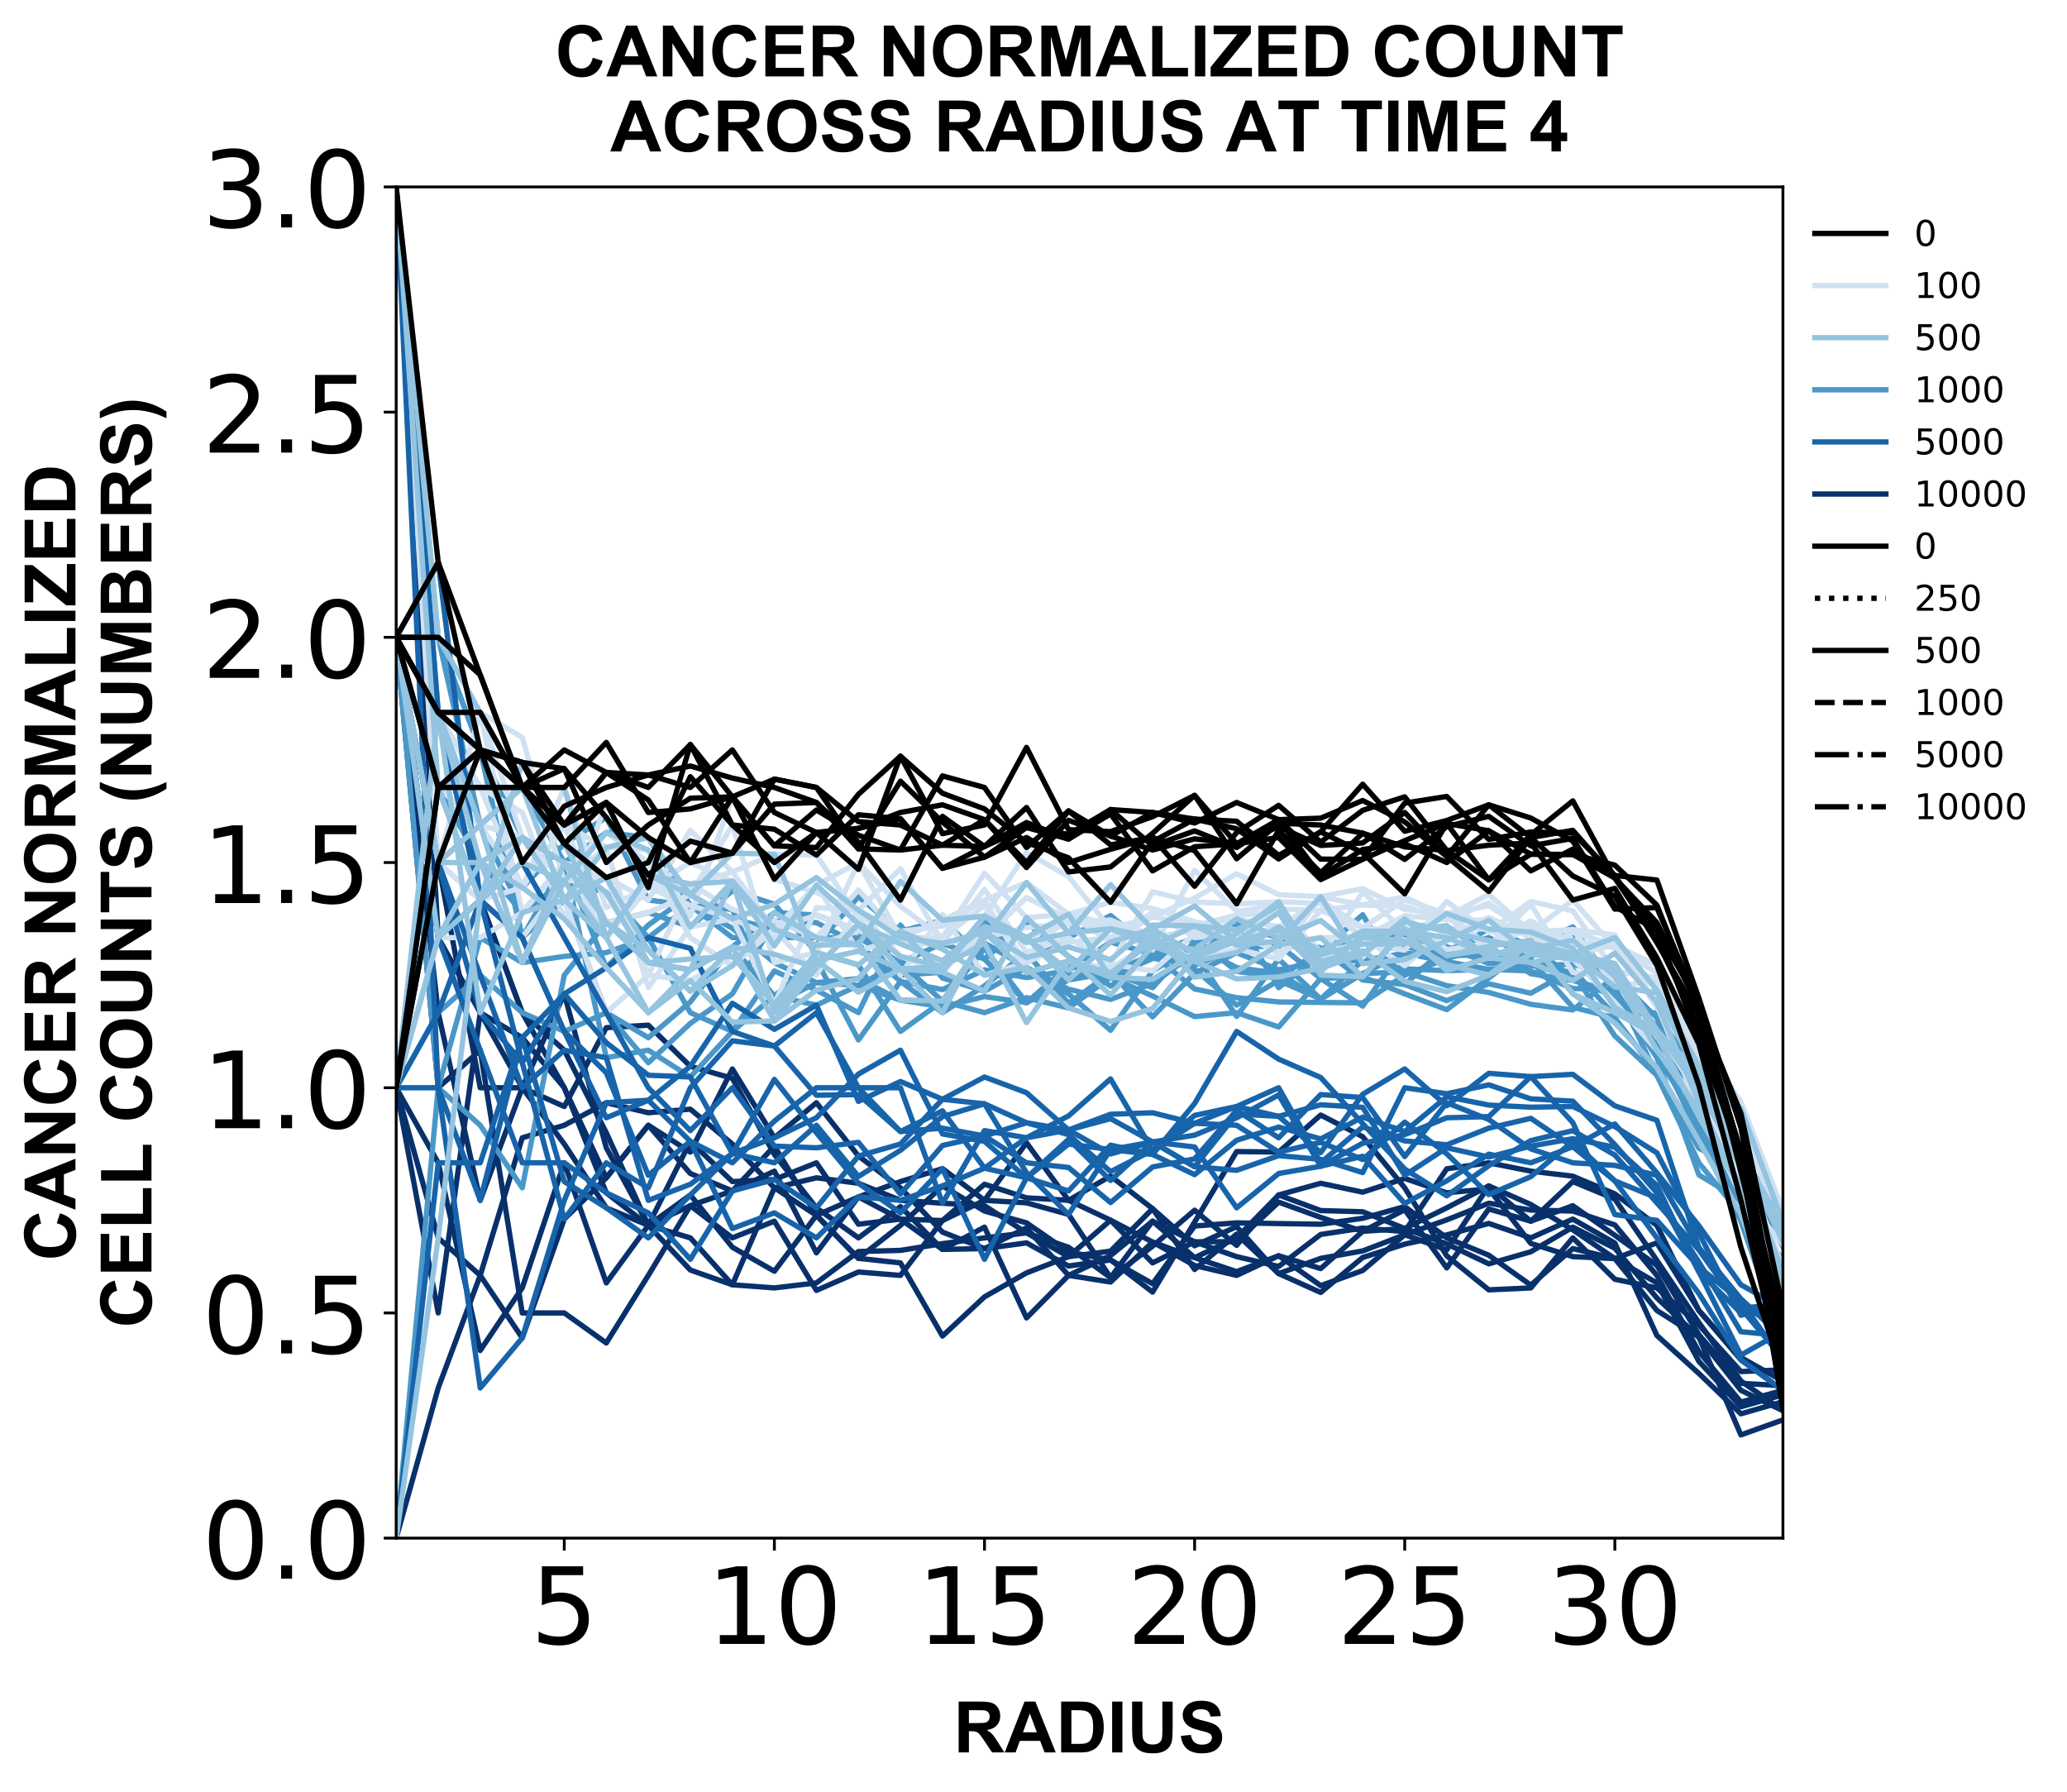 <?xml version="1.0" encoding="utf-8" standalone="no"?>
<!DOCTYPE svg PUBLIC "-//W3C//DTD SVG 1.1//EN"
  "http://www.w3.org/Graphics/SVG/1.1/DTD/svg11.dtd">
<!-- Created with matplotlib (https://matplotlib.org/) -->
<svg height="504.658pt" version="1.1" viewBox="0 0 582.202 504.658" width="582.202pt" xmlns="http://www.w3.org/2000/svg" xmlns:xlink="http://www.w3.org/1999/xlink">
 <defs>
  <style type="text/css">
*{stroke-linecap:butt;stroke-linejoin:round;}
  </style>
 </defs>
 <g id="figure_1">
  <g id="patch_1">
   <path d="M 0 504.658 
L 582.202 504.658 
L 582.202 -0 
L 0 -0 
z
" style="fill:#ffffff;"/>
  </g>
  <g id="axes_1">
   <g id="patch_2">
    <path d="M 111.59 433.161 
L 502.19 433.161 
L 502.19 52.641 
L 111.59 52.641 
z
" style="fill:#ffffff;"/>
   </g>
   <g id="matplotlib.axis_1">
    <g id="xtick_1">
     <g id="line2d_1">
      <defs>
       <path d="M 0 0 
L 0 3.5 
" id="md3852d67cc" style="stroke:#000000;stroke-width:0.8;"/>
      </defs>
      <g>
       <use style="stroke:#000000;stroke-width:0.8;" x="158.935" xlink:href="#md3852d67cc" y="433.161"/>
      </g>
     </g>
     <g id="text_1">
      <!-- 5 -->
      <defs>
       <path d="M 10.797 72.906 
L 49.516 72.906 
L 49.516 64.594 
L 19.828 64.594 
L 19.828 46.734 
Q 21.969 47.469 24.109 47.828 
Q 26.266 48.188 28.422 48.188 
Q 40.625 48.188 47.75 41.5 
Q 54.891 34.812 54.891 23.391 
Q 54.891 11.625 47.562 5.094 
Q 40.234 -1.422 26.906 -1.422 
Q 22.312 -1.422 17.547 -0.641 
Q 12.797 0.141 7.719 1.703 
L 7.719 11.625 
Q 12.109 9.234 16.797 8.062 
Q 21.484 6.891 26.703 6.891 
Q 35.156 6.891 40.078 11.328 
Q 45.016 15.766 45.016 23.391 
Q 45.016 31 40.078 35.438 
Q 35.156 39.891 26.703 39.891 
Q 22.75 39.891 18.812 39.016 
Q 14.891 38.141 10.797 36.281 
z
" id="DejaVuSans-53"/>
      </defs>
      <g transform="translate(149.392 462.957)scale(0.3 -0.3)">
       <use xlink:href="#DejaVuSans-53"/>
      </g>
     </g>
    </g>
    <g id="xtick_2">
     <g id="line2d_2">
      <g>
       <use style="stroke:#000000;stroke-width:0.8;" x="218.117" xlink:href="#md3852d67cc" y="433.161"/>
      </g>
     </g>
     <g id="text_2">
      <!-- 10 -->
      <defs>
       <path d="M 12.406 8.297 
L 28.516 8.297 
L 28.516 63.922 
L 10.984 60.406 
L 10.984 69.391 
L 28.422 72.906 
L 38.281 72.906 
L 38.281 8.297 
L 54.391 8.297 
L 54.391 0 
L 12.406 0 
z
" id="DejaVuSans-49"/>
       <path d="M 31.781 66.406 
Q 24.172 66.406 20.328 58.906 
Q 16.5 51.422 16.5 36.375 
Q 16.5 21.391 20.328 13.891 
Q 24.172 6.391 31.781 6.391 
Q 39.453 6.391 43.281 13.891 
Q 47.125 21.391 47.125 36.375 
Q 47.125 51.422 43.281 58.906 
Q 39.453 66.406 31.781 66.406 
z
M 31.781 74.219 
Q 44.047 74.219 50.516 64.516 
Q 56.984 54.828 56.984 36.375 
Q 56.984 17.969 50.516 8.266 
Q 44.047 -1.422 31.781 -1.422 
Q 19.531 -1.422 13.062 8.266 
Q 6.594 17.969 6.594 36.375 
Q 6.594 54.828 13.062 64.516 
Q 19.531 74.219 31.781 74.219 
z
" id="DejaVuSans-48"/>
      </defs>
      <g transform="translate(199.03 462.957)scale(0.3 -0.3)">
       <use xlink:href="#DejaVuSans-49"/>
       <use x="63.623" xlink:href="#DejaVuSans-48"/>
      </g>
     </g>
    </g>
    <g id="xtick_3">
     <g id="line2d_3">
      <g>
       <use style="stroke:#000000;stroke-width:0.8;" x="277.299" xlink:href="#md3852d67cc" y="433.161"/>
      </g>
     </g>
     <g id="text_3">
      <!-- 15 -->
      <g transform="translate(258.212 462.957)scale(0.3 -0.3)">
       <use xlink:href="#DejaVuSans-49"/>
       <use x="63.623" xlink:href="#DejaVuSans-53"/>
      </g>
     </g>
    </g>
    <g id="xtick_4">
     <g id="line2d_4">
      <g>
       <use style="stroke:#000000;stroke-width:0.8;" x="336.481" xlink:href="#md3852d67cc" y="433.161"/>
      </g>
     </g>
     <g id="text_4">
      <!-- 20 -->
      <defs>
       <path d="M 19.188 8.297 
L 53.609 8.297 
L 53.609 0 
L 7.328 0 
L 7.328 8.297 
Q 12.938 14.109 22.625 23.891 
Q 32.328 33.688 34.812 36.531 
Q 39.547 41.844 41.422 45.531 
Q 43.312 49.219 43.312 52.781 
Q 43.312 58.594 39.234 62.25 
Q 35.156 65.922 28.609 65.922 
Q 23.969 65.922 18.812 64.312 
Q 13.672 62.703 7.812 59.422 
L 7.812 69.391 
Q 13.766 71.781 18.938 73 
Q 24.125 74.219 28.422 74.219 
Q 39.75 74.219 46.484 68.547 
Q 53.219 62.891 53.219 53.422 
Q 53.219 48.922 51.531 44.891 
Q 49.859 40.875 45.406 35.406 
Q 44.188 33.984 37.641 27.219 
Q 31.109 20.453 19.188 8.297 
z
" id="DejaVuSans-50"/>
      </defs>
      <g transform="translate(317.393 462.957)scale(0.3 -0.3)">
       <use xlink:href="#DejaVuSans-50"/>
       <use x="63.623" xlink:href="#DejaVuSans-48"/>
      </g>
     </g>
    </g>
    <g id="xtick_5">
     <g id="line2d_5">
      <g>
       <use style="stroke:#000000;stroke-width:0.8;" x="395.663" xlink:href="#md3852d67cc" y="433.161"/>
      </g>
     </g>
     <g id="text_5">
      <!-- 25 -->
      <g transform="translate(376.575 462.957)scale(0.3 -0.3)">
       <use xlink:href="#DejaVuSans-50"/>
       <use x="63.623" xlink:href="#DejaVuSans-53"/>
      </g>
     </g>
    </g>
    <g id="xtick_6">
     <g id="line2d_6">
      <g>
       <use style="stroke:#000000;stroke-width:0.8;" x="454.845" xlink:href="#md3852d67cc" y="433.161"/>
      </g>
     </g>
     <g id="text_6">
      <!-- 30 -->
      <defs>
       <path d="M 40.578 39.312 
Q 47.656 37.797 51.625 33 
Q 55.609 28.219 55.609 21.188 
Q 55.609 10.406 48.188 4.484 
Q 40.766 -1.422 27.094 -1.422 
Q 22.516 -1.422 17.656 -0.516 
Q 12.797 0.391 7.625 2.203 
L 7.625 11.719 
Q 11.719 9.328 16.594 8.109 
Q 21.484 6.891 26.812 6.891 
Q 36.078 6.891 40.938 10.547 
Q 45.797 14.203 45.797 21.188 
Q 45.797 27.641 41.281 31.266 
Q 36.766 34.906 28.719 34.906 
L 20.219 34.906 
L 20.219 43.016 
L 29.109 43.016 
Q 36.375 43.016 40.234 45.922 
Q 44.094 48.828 44.094 54.297 
Q 44.094 59.906 40.109 62.906 
Q 36.141 65.922 28.719 65.922 
Q 24.656 65.922 20.016 65.031 
Q 15.375 64.156 9.812 62.312 
L 9.812 71.094 
Q 15.438 72.656 20.344 73.438 
Q 25.25 74.219 29.594 74.219 
Q 40.828 74.219 47.359 69.109 
Q 53.906 64.016 53.906 55.328 
Q 53.906 49.266 50.438 45.094 
Q 46.969 40.922 40.578 39.312 
z
" id="DejaVuSans-51"/>
      </defs>
      <g transform="translate(435.757 462.957)scale(0.3 -0.3)">
       <use xlink:href="#DejaVuSans-51"/>
       <use x="63.623" xlink:href="#DejaVuSans-48"/>
      </g>
     </g>
    </g>
    <g id="text_7">
     <!-- RADIUS -->
     <defs>
      <path d="M 7.328 0 
L 7.328 71.578 
L 37.75 71.578 
Q 49.219 71.578 54.422 69.641 
Q 59.625 67.719 62.75 62.781 
Q 65.875 57.859 65.875 51.516 
Q 65.875 43.453 61.125 38.203 
Q 56.391 32.953 46.969 31.594 
Q 51.656 28.859 54.703 25.578 
Q 57.766 22.312 62.938 13.969 
L 71.688 0 
L 54.391 0 
L 43.953 15.578 
Q 38.375 23.922 36.328 26.094 
Q 34.281 28.266 31.984 29.078 
Q 29.688 29.891 24.703 29.891 
L 21.781 29.891 
L 21.781 0 
z
M 21.781 41.312 
L 32.469 41.312 
Q 42.875 41.312 45.453 42.188 
Q 48.047 43.062 49.516 45.203 
Q 50.984 47.359 50.984 50.594 
Q 50.984 54.203 49.047 56.422 
Q 47.125 58.641 43.609 59.234 
Q 41.844 59.469 33.062 59.469 
L 21.781 59.469 
z
" id="Arial-BoldMT-82"/>
      <path d="M 71.828 0 
L 56.109 0 
L 49.859 16.266 
L 21.234 16.266 
L 15.328 0 
L 0 0 
L 27.875 71.578 
L 43.172 71.578 
z
M 45.219 28.328 
L 35.359 54.891 
L 25.688 28.328 
z
" id="Arial-BoldMT-65"/>
      <path d="M 7.234 71.578 
L 33.641 71.578 
Q 42.578 71.578 47.266 70.219 
Q 53.562 68.359 58.047 63.625 
Q 62.547 58.891 64.891 52.031 
Q 67.234 45.172 67.234 35.109 
Q 67.234 26.266 65.047 19.875 
Q 62.359 12.062 57.375 7.234 
Q 53.609 3.562 47.219 1.516 
Q 42.438 0 34.422 0 
L 7.234 0 
z
M 21.688 59.469 
L 21.688 12.062 
L 32.469 12.062 
Q 38.531 12.062 41.219 12.75 
Q 44.734 13.625 47.047 15.719 
Q 49.359 17.828 50.828 22.625 
Q 52.297 27.438 52.297 35.75 
Q 52.297 44.047 50.828 48.484 
Q 49.359 52.938 46.719 55.422 
Q 44.094 57.906 40.047 58.797 
Q 37.016 59.469 28.172 59.469 
z
" id="Arial-BoldMT-68"/>
      <path d="M 6.844 0 
L 6.844 71.578 
L 21.297 71.578 
L 21.297 0 
z
" id="Arial-BoldMT-73"/>
      <path d="M 7.172 71.578 
L 21.625 71.578 
L 21.625 32.812 
Q 21.625 23.578 22.172 20.844 
Q 23.094 16.453 26.578 13.797 
Q 30.078 11.141 36.141 11.141 
Q 42.281 11.141 45.406 13.641 
Q 48.531 16.156 49.172 19.812 
Q 49.812 23.484 49.812 31.984 
L 49.812 71.578 
L 64.266 71.578 
L 64.266 33.984 
Q 64.266 21.094 63.094 15.766 
Q 61.922 10.453 58.766 6.781 
Q 55.609 3.125 50.328 0.953 
Q 45.062 -1.219 36.578 -1.219 
Q 26.312 -1.219 21.016 1.141 
Q 15.719 3.516 12.641 7.297 
Q 9.578 11.078 8.594 15.234 
Q 7.172 21.391 7.172 33.406 
z
" id="Arial-BoldMT-85"/>
      <path d="M 3.609 23.297 
L 17.672 24.656 
Q 18.953 17.578 22.828 14.25 
Q 26.703 10.938 33.297 10.938 
Q 40.281 10.938 43.812 13.891 
Q 47.359 16.844 47.359 20.797 
Q 47.359 23.344 45.875 25.125 
Q 44.391 26.906 40.672 28.219 
Q 38.141 29.109 29.109 31.344 
Q 17.484 34.234 12.797 38.422 
Q 6.203 44.344 6.203 52.828 
Q 6.203 58.297 9.297 63.062 
Q 12.406 67.828 18.234 70.312 
Q 24.078 72.797 32.328 72.797 
Q 45.797 72.797 52.609 66.891 
Q 59.422 60.984 59.766 51.125 
L 45.312 50.484 
Q 44.391 56 41.328 58.422 
Q 38.281 60.844 32.172 60.844 
Q 25.875 60.844 22.312 58.25 
Q 20.016 56.594 20.016 53.812 
Q 20.016 51.266 22.172 49.469 
Q 24.906 47.172 35.453 44.672 
Q 46 42.188 51.047 39.516 
Q 56.109 36.859 58.953 32.25 
Q 61.812 27.641 61.812 20.844 
Q 61.812 14.703 58.391 9.328 
Q 54.984 3.953 48.734 1.344 
Q 42.484 -1.266 33.156 -1.266 
Q 19.578 -1.266 12.297 5 
Q 5.031 11.281 3.609 23.297 
z
" id="Arial-BoldMT-83"/>
     </defs>
     <g transform="translate(268.554 493.511)scale(0.2 -0.2)">
      <use xlink:href="#Arial-BoldMT-82"/>
      <use x="72.217" xlink:href="#Arial-BoldMT-65"/>
      <use x="144.434" xlink:href="#Arial-BoldMT-68"/>
      <use x="216.65" xlink:href="#Arial-BoldMT-73"/>
      <use x="244.434" xlink:href="#Arial-BoldMT-85"/>
      <use x="316.65" xlink:href="#Arial-BoldMT-83"/>
     </g>
    </g>
   </g>
   <g id="matplotlib.axis_2">
    <g id="ytick_1">
     <g id="line2d_7">
      <defs>
       <path d="M 0 0 
L -3.5 0 
" id="m11c57e3232" style="stroke:#000000;stroke-width:0.8;"/>
      </defs>
      <g>
       <use style="stroke:#000000;stroke-width:0.8;" x="111.59" xlink:href="#m11c57e3232" y="433.161"/>
      </g>
     </g>
     <g id="text_8">
      <!-- 0.0 -->
      <defs>
       <path d="M 10.688 12.406 
L 21 12.406 
L 21 0 
L 10.688 0 
z
" id="DejaVuSans-46"/>
      </defs>
      <g transform="translate(56.881 444.559)scale(0.3 -0.3)">
       <use xlink:href="#DejaVuSans-48"/>
       <use x="63.623" xlink:href="#DejaVuSans-46"/>
       <use x="95.41" xlink:href="#DejaVuSans-48"/>
      </g>
     </g>
    </g>
    <g id="ytick_2">
     <g id="line2d_8">
      <g>
       <use style="stroke:#000000;stroke-width:0.8;" x="111.59" xlink:href="#m11c57e3232" y="369.741"/>
      </g>
     </g>
     <g id="text_9">
      <!-- 0.5 -->
      <g transform="translate(56.881 381.139)scale(0.3 -0.3)">
       <use xlink:href="#DejaVuSans-48"/>
       <use x="63.623" xlink:href="#DejaVuSans-46"/>
       <use x="95.41" xlink:href="#DejaVuSans-53"/>
      </g>
     </g>
    </g>
    <g id="ytick_3">
     <g id="line2d_9">
      <g>
       <use style="stroke:#000000;stroke-width:0.8;" x="111.59" xlink:href="#m11c57e3232" y="306.321"/>
      </g>
     </g>
     <g id="text_10">
      <!-- 1.0 -->
      <g transform="translate(56.881 317.719)scale(0.3 -0.3)">
       <use xlink:href="#DejaVuSans-49"/>
       <use x="63.623" xlink:href="#DejaVuSans-46"/>
       <use x="95.41" xlink:href="#DejaVuSans-48"/>
      </g>
     </g>
    </g>
    <g id="ytick_4">
     <g id="line2d_10">
      <g>
       <use style="stroke:#000000;stroke-width:0.8;" x="111.59" xlink:href="#m11c57e3232" y="242.901"/>
      </g>
     </g>
     <g id="text_11">
      <!-- 1.5 -->
      <g transform="translate(56.881 254.299)scale(0.3 -0.3)">
       <use xlink:href="#DejaVuSans-49"/>
       <use x="63.623" xlink:href="#DejaVuSans-46"/>
       <use x="95.41" xlink:href="#DejaVuSans-53"/>
      </g>
     </g>
    </g>
    <g id="ytick_5">
     <g id="line2d_11">
      <g>
       <use style="stroke:#000000;stroke-width:0.8;" x="111.59" xlink:href="#m11c57e3232" y="179.481"/>
      </g>
     </g>
     <g id="text_12">
      <!-- 2.0 -->
      <g transform="translate(56.881 190.879)scale(0.3 -0.3)">
       <use xlink:href="#DejaVuSans-50"/>
       <use x="63.623" xlink:href="#DejaVuSans-46"/>
       <use x="95.41" xlink:href="#DejaVuSans-48"/>
      </g>
     </g>
    </g>
    <g id="ytick_6">
     <g id="line2d_12">
      <g>
       <use style="stroke:#000000;stroke-width:0.8;" x="111.59" xlink:href="#m11c57e3232" y="116.061"/>
      </g>
     </g>
     <g id="text_13">
      <!-- 2.5 -->
      <g transform="translate(56.881 127.459)scale(0.3 -0.3)">
       <use xlink:href="#DejaVuSans-50"/>
       <use x="63.623" xlink:href="#DejaVuSans-46"/>
       <use x="95.41" xlink:href="#DejaVuSans-53"/>
      </g>
     </g>
    </g>
    <g id="ytick_7">
     <g id="line2d_13">
      <g>
       <use style="stroke:#000000;stroke-width:0.8;" x="111.59" xlink:href="#m11c57e3232" y="52.641"/>
      </g>
     </g>
     <g id="text_14">
      <!-- 3.0 -->
      <g transform="translate(56.881 64.039)scale(0.3 -0.3)">
       <use xlink:href="#DejaVuSans-51"/>
       <use x="63.623" xlink:href="#DejaVuSans-46"/>
       <use x="95.41" xlink:href="#DejaVuSans-48"/>
      </g>
     </g>
    </g>
    <g id="text_15">
     <!-- CANCER NORMALIZED -->
     <defs>
      <path d="M 53.078 26.312 
L 67.094 21.875 
Q 63.875 10.156 56.375 4.469 
Q 48.875 -1.219 37.359 -1.219 
Q 23.094 -1.219 13.906 8.516 
Q 4.734 18.266 4.734 35.156 
Q 4.734 53.031 13.953 62.906 
Q 23.188 72.797 38.234 72.797 
Q 51.375 72.797 59.578 65.047 
Q 64.453 60.453 66.891 51.859 
L 52.594 48.438 
Q 51.312 54 47.281 57.219 
Q 43.266 60.453 37.5 60.453 
Q 29.547 60.453 24.578 54.734 
Q 19.625 49.031 19.625 36.234 
Q 19.625 22.656 24.5 16.891 
Q 29.391 11.141 37.203 11.141 
Q 42.969 11.141 47.109 14.797 
Q 51.266 18.453 53.078 26.312 
z
" id="Arial-BoldMT-67"/>
      <path d="M 7.422 0 
L 7.422 71.578 
L 21.484 71.578 
L 50.781 23.781 
L 50.781 71.578 
L 64.203 71.578 
L 64.203 0 
L 49.703 0 
L 20.844 46.688 
L 20.844 0 
z
" id="Arial-BoldMT-78"/>
      <path d="M 7.281 0 
L 7.281 71.578 
L 60.359 71.578 
L 60.359 59.469 
L 21.734 59.469 
L 21.734 43.609 
L 57.672 43.609 
L 57.672 31.547 
L 21.734 31.547 
L 21.734 12.062 
L 61.719 12.062 
L 61.719 0 
z
" id="Arial-BoldMT-69"/>
      <path id="Arial-BoldMT-32"/>
      <path d="M 4.344 35.359 
Q 4.344 46.297 7.625 53.719 
Q 10.062 59.188 14.281 63.531 
Q 18.5 67.875 23.531 69.969 
Q 30.219 72.797 38.969 72.797 
Q 54.781 72.797 64.281 62.984 
Q 73.781 53.172 73.781 35.688 
Q 73.781 18.359 64.359 8.562 
Q 54.938 -1.219 39.156 -1.219 
Q 23.188 -1.219 13.766 8.516 
Q 4.344 18.266 4.344 35.359 
z
M 19.234 35.844 
Q 19.234 23.688 24.844 17.406 
Q 30.469 11.141 39.109 11.141 
Q 47.75 11.141 53.297 17.359 
Q 58.844 23.578 58.844 36.031 
Q 58.844 48.344 53.438 54.391 
Q 48.047 60.453 39.109 60.453 
Q 30.172 60.453 24.703 54.312 
Q 19.234 48.188 19.234 35.844 
z
" id="Arial-BoldMT-79"/>
      <path d="M 7.078 0 
L 7.078 71.578 
L 28.719 71.578 
L 41.703 22.75 
L 54.547 71.578 
L 76.219 71.578 
L 76.219 0 
L 62.797 0 
L 62.797 56.344 
L 48.578 0 
L 34.672 0 
L 20.516 56.344 
L 20.516 0 
z
" id="Arial-BoldMT-77"/>
      <path d="M 7.672 0 
L 7.672 71 
L 22.125 71 
L 22.125 12.062 
L 58.062 12.062 
L 58.062 0 
z
" id="Arial-BoldMT-76"/>
      <path d="M 1.078 0 
L 1.078 13.031 
L 38.672 59.469 
L 5.328 59.469 
L 5.328 71.578 
L 57.719 71.578 
L 57.719 60.359 
L 18.5 12.062 
L 59.234 12.062 
L 59.234 0 
z
" id="Arial-BoldMT-90"/>
     </defs>
     <g transform="translate(21.253 355.118)rotate(-90)scale(0.2 -0.2)">
      <use xlink:href="#Arial-BoldMT-67"/>
      <use x="72.217" xlink:href="#Arial-BoldMT-65"/>
      <use x="144.434" xlink:href="#Arial-BoldMT-78"/>
      <use x="216.65" xlink:href="#Arial-BoldMT-67"/>
      <use x="288.867" xlink:href="#Arial-BoldMT-69"/>
      <use x="355.566" xlink:href="#Arial-BoldMT-82"/>
      <use x="427.783" xlink:href="#Arial-BoldMT-32"/>
      <use x="455.566" xlink:href="#Arial-BoldMT-78"/>
      <use x="527.783" xlink:href="#Arial-BoldMT-79"/>
      <use x="605.566" xlink:href="#Arial-BoldMT-82"/>
      <use x="677.783" xlink:href="#Arial-BoldMT-77"/>
      <use x="761.084" xlink:href="#Arial-BoldMT-65"/>
      <use x="833.301" xlink:href="#Arial-BoldMT-76"/>
      <use x="894.385" xlink:href="#Arial-BoldMT-73"/>
      <use x="922.168" xlink:href="#Arial-BoldMT-90"/>
      <use x="983.252" xlink:href="#Arial-BoldMT-69"/>
      <use x="1049.951" xlink:href="#Arial-BoldMT-68"/>
     </g>
     <!-- CELL COUNTS (NUMBERS) -->
     <defs>
      <path d="M 23.391 0 
L 23.391 59.469 
L 2.156 59.469 
L 2.156 71.578 
L 59.031 71.578 
L 59.031 59.469 
L 37.844 59.469 
L 37.844 0 
z
" id="Arial-BoldMT-84"/>
      <path d="M 29.938 -21.047 
L 20.516 -21.047 
Q 13.031 -9.766 9.125 2.391 
Q 5.219 14.547 5.219 25.922 
Q 5.219 40.047 10.062 52.641 
Q 14.266 63.578 20.703 72.797 
L 30.078 72.797 
Q 23.391 58.016 20.875 47.625 
Q 18.359 37.25 18.359 25.641 
Q 18.359 17.625 19.844 9.219 
Q 21.344 0.828 23.922 -6.734 
Q 25.641 -11.719 29.938 -21.047 
z
" id="Arial-BoldMT-40"/>
      <path d="M 7.328 71.578 
L 35.938 71.578 
Q 44.438 71.578 48.609 70.875 
Q 52.781 70.172 56.078 67.922 
Q 59.375 65.672 61.562 61.938 
Q 63.766 58.203 63.766 53.562 
Q 63.766 48.531 61.047 44.328 
Q 58.344 40.141 53.719 38.031 
Q 60.25 36.141 63.766 31.547 
Q 67.281 26.953 67.281 20.75 
Q 67.281 15.875 65.016 11.25 
Q 62.75 6.641 58.812 3.875 
Q 54.891 1.125 49.125 0.484 
Q 45.516 0.094 31.688 0 
L 7.328 0 
z
M 21.781 59.672 
L 21.781 43.109 
L 31.25 43.109 
Q 39.703 43.109 41.75 43.359 
Q 45.453 43.797 47.578 45.922 
Q 49.703 48.047 49.703 51.516 
Q 49.703 54.828 47.875 56.906 
Q 46.047 58.984 42.438 59.422 
Q 40.281 59.672 30.078 59.672 
z
M 21.781 31.203 
L 21.781 12.062 
L 35.156 12.062 
Q 42.969 12.062 45.062 12.5 
Q 48.297 13.094 50.312 15.359 
Q 52.344 17.625 52.344 21.438 
Q 52.344 24.656 50.781 26.906 
Q 49.219 29.156 46.266 30.172 
Q 43.312 31.203 33.453 31.203 
z
" id="Arial-BoldMT-66"/>
      <path d="M 3.375 -21.047 
Q 7.422 -12.359 9.078 -7.719 
Q 10.75 -3.078 12.156 2.969 
Q 13.578 9.031 14.25 14.469 
Q 14.938 19.922 14.938 25.641 
Q 14.938 37.25 12.453 47.625 
Q 9.969 58.016 3.266 72.797 
L 12.594 72.797 
Q 19.969 62.312 24.047 50.531 
Q 28.125 38.766 28.125 26.656 
Q 28.125 16.453 24.906 4.781 
Q 21.234 -8.297 12.844 -21.047 
z
" id="Arial-BoldMT-41"/>
     </defs>
     <g transform="translate(42.671 374.003)rotate(-90)scale(0.2 -0.2)">
      <use xlink:href="#Arial-BoldMT-67"/>
      <use x="72.217" xlink:href="#Arial-BoldMT-69"/>
      <use x="138.916" xlink:href="#Arial-BoldMT-76"/>
      <use x="200" xlink:href="#Arial-BoldMT-76"/>
      <use x="261.068" xlink:href="#Arial-BoldMT-32"/>
      <use x="288.852" xlink:href="#Arial-BoldMT-67"/>
      <use x="361.068" xlink:href="#Arial-BoldMT-79"/>
      <use x="438.852" xlink:href="#Arial-BoldMT-85"/>
      <use x="511.068" xlink:href="#Arial-BoldMT-78"/>
      <use x="583.285" xlink:href="#Arial-BoldMT-84"/>
      <use x="644.369" xlink:href="#Arial-BoldMT-83"/>
      <use x="711.068" xlink:href="#Arial-BoldMT-32"/>
      <use x="738.852" xlink:href="#Arial-BoldMT-40"/>
      <use x="772.152" xlink:href="#Arial-BoldMT-78"/>
      <use x="844.369" xlink:href="#Arial-BoldMT-85"/>
      <use x="916.586" xlink:href="#Arial-BoldMT-77"/>
      <use x="999.887" xlink:href="#Arial-BoldMT-66"/>
      <use x="1072.104" xlink:href="#Arial-BoldMT-69"/>
      <use x="1138.803" xlink:href="#Arial-BoldMT-82"/>
      <use x="1211.02" xlink:href="#Arial-BoldMT-83"/>
      <use x="1277.719" xlink:href="#Arial-BoldMT-41"/>
     </g>
    </g>
   </g>
   <g id="line2d_14">
    <path clip-path="url(#pae7df21970)" d="M 111.59 179.481 
L 123.426 242.901 
L 135.263 306.321 
L 147.099 306.321 
L 158.935 279.896 
L 170.772 323.233 
L 182.608 345.078 
L 194.445 321.421 
L 206.281 332.746 
L 218.117 332.159 
L 229.954 327.461 
L 241.79 344.758 
L 253.626 343.316 
L 265.463 351.854 
L 277.299 351.621 
L 289.135 345.783 
L 300.972 359.171 
L 312.808 361.037 
L 324.645 349.776 
L 336.481 356.39 
L 348.317 359.171 
L 360.154 353.635 
L 371.99 362.054 
L 383.826 357.793 
L 395.663 347.72 
L 407.499 351.984 
L 419.335 333.966 
L 431.172 343.903 
L 443.008 339.541 
L 454.845 347.872 
L 466.681 356.353 
L 478.517 375.879 
L 490.354 389.56 
L 502.19 390.241 
" style="fill:none;stroke:#08306b;stroke-linecap:square;stroke-width:1.5;"/>
   </g>
   <g id="line2d_15">
    <path clip-path="url(#pae7df21970)" d="M 111.59 52.641 
L 123.426 264.041 
L 135.263 253.471 
L 147.099 285.181 
L 158.935 306.321 
L 170.772 331.689 
L 182.608 316.891 
L 194.445 330.481 
L 206.281 335.389 
L 218.117 322.763 
L 229.954 342.259 
L 241.79 354.367 
L 253.626 355.648 
L 265.463 376.246 
L 277.299 365.211 
L 289.135 358.467 
L 300.972 353.886 
L 312.808 352.332 
L 324.645 340.38 
L 336.481 357.502 
L 348.317 347.544 
L 360.154 358.668 
L 371.99 354.367 
L 383.826 352.278 
L 395.663 347.72 
L 407.499 343.528 
L 419.335 338.844 
L 431.172 340.772 
L 443.008 341.051 
L 454.845 344.956 
L 466.681 359.171 
L 478.517 380.652 
L 490.354 394.845 
L 502.19 391.522 
" style="fill:none;stroke:#08306b;stroke-linecap:square;stroke-width:1.5;"/>
   </g>
   <g id="line2d_16">
    <path clip-path="url(#pae7df21970)" d="M 111.59 306.321 
L 123.426 369.741 
L 135.263 285.181 
L 147.099 306.321 
L 158.935 322.176 
L 170.772 340.145 
L 182.608 345.078 
L 194.445 336.521 
L 206.281 351.244 
L 218.117 357.997 
L 229.954 342.259 
L 241.79 354.367 
L 253.626 345.078 
L 265.463 333.966 
L 277.299 341.051 
L 289.135 344.373 
L 300.972 352.565 
L 312.808 354.819 
L 324.645 361.52 
L 336.481 345.263 
L 348.317 344.373 
L 360.154 344.575 
L 371.99 344.758 
L 383.826 343.086 
L 395.663 339.793 
L 407.499 348.601 
L 419.335 353.48 
L 431.172 361.912 
L 443.008 351.621 
L 454.845 354.433 
L 466.681 369.037 
L 478.517 376.561 
L 490.354 404.094 
L 502.19 399.85 
" style="fill:none;stroke:#08306b;stroke-linecap:square;stroke-width:1.5;"/>
   </g>
   <g id="line2d_17">
    <path clip-path="url(#pae7df21970)" d="M 111.59 179.481 
L 123.426 306.321 
L 135.263 295.751 
L 147.099 369.741 
L 158.935 369.741 
L 170.772 378.197 
L 182.608 359.171 
L 194.445 339.541 
L 206.281 335.389 
L 218.117 329.81 
L 229.954 352.829 
L 241.79 337.07 
L 253.626 343.316 
L 265.463 343.723 
L 277.299 338.031 
L 289.135 338.736 
L 300.972 341.995 
L 312.808 359.793 
L 324.645 350.95 
L 336.481 340.813 
L 348.317 350.715 
L 360.154 336.521 
L 371.99 333.227 
L 383.826 335.733 
L 395.663 331.865 
L 407.499 335.917 
L 419.335 334.779 
L 431.172 350.167 
L 443.008 353.886 
L 454.845 354.433 
L 466.681 361.285 
L 478.517 383.38 
L 490.354 396.166 
L 502.19 392.803 
" style="fill:none;stroke:#08306b;stroke-linecap:square;stroke-width:1.5;"/>
   </g>
   <g id="line2d_18">
    <path clip-path="url(#pae7df21970)" d="M 111.59 433.161 
L 123.426 390.881 
L 135.263 359.171 
L 147.099 376.788 
L 158.935 343.316 
L 170.772 331.689 
L 182.608 316.891 
L 194.445 324.441 
L 206.281 301.036 
L 218.117 320.415 
L 229.954 310.549 
L 241.79 325.539 
L 253.626 334.508 
L 265.463 346.975 
L 277.299 351.621 
L 289.135 350.011 
L 300.972 356.529 
L 312.808 354.819 
L 324.645 363.869 
L 336.481 344.151 
L 348.317 324.29 
L 360.154 324.441 
L 371.99 314.009 
L 383.826 320.108 
L 395.663 334.508 
L 407.499 353.675 
L 419.335 363.237 
L 431.172 362.695 
L 443.008 348.601 
L 454.845 360.265 
L 466.681 362.695 
L 478.517 373.151 
L 490.354 386.257 
L 502.19 385.756 
" style="fill:none;stroke:#08306b;stroke-linecap:square;stroke-width:1.5;"/>
   </g>
   <g id="line2d_19">
    <path clip-path="url(#pae7df21970)" d="M 111.59 179.481 
L 123.426 285.181 
L 135.263 338.031 
L 147.099 306.321 
L 158.935 311.606 
L 170.772 289.409 
L 182.608 288.705 
L 194.445 300.281 
L 206.281 303.679 
L 218.117 325.112 
L 229.954 340.145 
L 241.79 348.601 
L 253.626 339.793 
L 265.463 351.854 
L 277.299 345.581 
L 289.135 371.151 
L 300.972 359.171 
L 312.808 353.575 
L 324.645 343.903 
L 336.481 349.714 
L 348.317 353.886 
L 360.154 356.655 
L 371.99 347.64 
L 383.826 345.844 
L 395.663 346.84 
L 407.499 329.152 
L 419.335 327.461 
L 431.172 329.81 
L 443.008 331.236 
L 454.845 336.209 
L 466.681 345.078 
L 478.517 369.059 
L 490.354 382.954 
L 502.19 391.522 
" style="fill:none;stroke:#08306b;stroke-linecap:square;stroke-width:1.5;"/>
   </g>
   <g id="line2d_20">
    <path clip-path="url(#pae7df21970)" d="M 111.59 179.481 
L 123.426 200.621 
L 135.263 253.471 
L 147.099 285.181 
L 158.935 295.751 
L 170.772 319.005 
L 182.608 345.078 
L 194.445 357.661 
L 206.281 361.814 
L 218.117 362.695 
L 229.954 361.285 
L 241.79 352.445 
L 253.626 352.125 
L 265.463 350.227 
L 277.299 348.601 
L 289.135 347.192 
L 300.972 351.244 
L 312.808 359.793 
L 324.645 343.903 
L 336.481 354.164 
L 348.317 358.114 
L 360.154 353.635 
L 371.99 357.249 
L 383.826 346.763 
L 395.663 345.959 
L 407.499 340.145 
L 419.335 333.966 
L 431.172 339.206 
L 443.008 346.336 
L 454.845 354.433 
L 466.681 350.011 
L 478.517 369.059 
L 490.354 382.293 
L 502.19 388.959 
" style="fill:none;stroke:#08306b;stroke-linecap:square;stroke-width:1.5;"/>
   </g>
   <g id="line2d_21">
    <path clip-path="url(#pae7df21970)" d="M 111.59 306.321 
L 123.426 327.461 
L 135.263 380.311 
L 147.099 362.695 
L 158.935 327.461 
L 170.772 361.285 
L 182.608 345.078 
L 194.445 348.601 
L 206.281 361.814 
L 218.117 334.508 
L 229.954 342.259 
L 241.79 337.07 
L 253.626 332.746 
L 265.463 329.087 
L 277.299 338.031 
L 289.135 321.824 
L 300.972 338.031 
L 312.808 343.627 
L 324.645 355.648 
L 336.481 349.714 
L 348.317 349.658 
L 360.154 338.535 
L 371.99 342.836 
L 383.826 346.763 
L 395.663 340.674 
L 407.499 357.057 
L 419.335 340.47 
L 431.172 343.903 
L 443.008 332.746 
L 454.845 337.667 
L 466.681 354.943 
L 478.517 372.469 
L 490.354 388.899 
L 502.19 397.287 
" style="fill:none;stroke:#08306b;stroke-linecap:square;stroke-width:1.5;"/>
   </g>
   <g id="line2d_22">
    <path clip-path="url(#pae7df21970)" d="M 111.59 306.321 
L 123.426 348.601 
L 135.263 359.171 
L 147.099 320.415 
L 158.935 316.891 
L 170.772 310.549 
L 182.608 313.368 
L 194.445 312.361 
L 206.281 322.176 
L 218.117 334.508 
L 229.954 331.689 
L 241.79 333.227 
L 253.626 338.031 
L 265.463 338.844 
L 277.299 339.541 
L 289.135 347.192 
L 300.972 353.886 
L 312.808 343.627 
L 324.645 349.776 
L 336.481 354.164 
L 348.317 348.601 
L 360.154 336.521 
L 371.99 340.914 
L 383.826 341.248 
L 395.663 345.959 
L 407.499 350.292 
L 419.335 355.919 
L 431.172 352.516 
L 443.008 345.581 
L 454.845 351.517 
L 466.681 365.513 
L 478.517 376.561 
L 490.354 391.542 
L 502.19 397.287 
" style="fill:none;stroke:#08306b;stroke-linecap:square;stroke-width:1.5;"/>
   </g>
   <g id="line2d_23">
    <path clip-path="url(#pae7df21970)" d="M 111.59 179.481 
L 123.426 264.041 
L 135.263 285.181 
L 147.099 292.228 
L 158.935 306.321 
L 170.772 335.917 
L 182.608 345.078 
L 194.445 339.541 
L 206.281 348.601 
L 218.117 343.903 
L 229.954 363.399 
L 241.79 358.21 
L 253.626 359.171 
L 265.463 343.723 
L 277.299 333.501 
L 289.135 337.327 
L 300.972 338.031 
L 312.808 331.192 
L 324.645 340.38 
L 336.481 350.827 
L 348.317 345.43 
L 360.154 358.668 
L 371.99 363.976 
L 383.826 354.116 
L 395.663 350.363 
L 407.499 347.756 
L 419.335 344.536 
L 431.172 348.601 
L 443.008 343.316 
L 454.845 350.059 
L 466.681 376.083 
L 478.517 386.79 
L 490.354 398.148 
L 502.19 394.725 
" style="fill:none;stroke:#08306b;stroke-linecap:square;stroke-width:1.5;"/>
   </g>
   <g id="line2d_24">
    <path clip-path="url(#pae7df21970)" d="M 111.59 306.321 
L 123.426 221.761 
L 135.263 242.901 
L 147.099 256.995 
L 158.935 242.901 
L 170.772 272.497 
L 182.608 260.518 
L 194.445 251.961 
L 206.281 258.756 
L 218.117 261.692 
L 229.954 266.155 
L 241.79 252.51 
L 253.626 262.28 
L 265.463 259.163 
L 277.299 270.081 
L 289.135 259.813 
L 300.972 269.326 
L 312.808 277.72 
L 324.645 268.739 
L 336.481 272.942 
L 348.317 283.067 
L 360.154 276.121 
L 371.99 281.338 
L 383.826 274.152 
L 395.663 268.445 
L 407.499 269.115 
L 419.335 268.92 
L 431.172 271.871 
L 443.008 271.591 
L 454.845 274.976 
L 466.681 286.591 
L 478.517 316.55 
L 490.354 338.031 
L 502.19 357.57 
" style="fill:none;stroke:#4a98c9;stroke-linecap:square;stroke-width:1.5;"/>
   </g>
   <g id="line2d_25">
    <path clip-path="url(#pae7df21970)" d="M 111.59 52.641 
L 123.426 200.621 
L 135.263 211.191 
L 147.099 264.041 
L 158.935 253.471 
L 170.772 285.181 
L 182.608 299.275 
L 194.445 288.201 
L 206.281 279.896 
L 218.117 259.343 
L 229.954 259.813 
L 241.79 265.963 
L 253.626 276.373 
L 265.463 285.181 
L 277.299 277.631 
L 289.135 268.269 
L 300.972 282.539 
L 312.808 273.989 
L 324.645 286.356 
L 336.481 274.055 
L 348.317 268.269 
L 360.154 273.101 
L 371.99 270.768 
L 383.826 270.475 
L 395.663 272.85 
L 407.499 273.343 
L 419.335 272.985 
L 431.172 271.871 
L 443.008 273.856 
L 454.845 291.742 
L 466.681 302.798 
L 478.517 327.461 
L 490.354 341.995 
L 502.19 354.367 
" style="fill:none;stroke:#4a98c9;stroke-linecap:square;stroke-width:1.5;"/>
   </g>
   <g id="line2d_26">
    <path clip-path="url(#pae7df21970)" d="M 111.59 306.321 
L 123.426 242.901 
L 135.263 232.331 
L 147.099 256.995 
L 158.935 248.186 
L 170.772 251.357 
L 182.608 271.088 
L 194.445 273.101 
L 206.281 266.684 
L 218.117 280.483 
L 229.954 283.067 
L 241.79 277.494 
L 253.626 271.088 
L 265.463 265.667 
L 277.299 270.081 
L 289.135 282.363 
L 300.972 271.969 
L 312.808 275.233 
L 324.645 269.913 
L 336.481 270.717 
L 348.317 258.756 
L 360.154 278.135 
L 371.99 268.846 
L 383.826 264.041 
L 395.663 263.16 
L 407.499 267.424 
L 419.335 264.041 
L 431.172 269.522 
L 443.008 262.531 
L 454.845 279.35 
L 466.681 297.865 
L 478.517 330.871 
L 490.354 338.031 
L 502.19 360.132 
" style="fill:none;stroke:#4a98c9;stroke-linecap:square;stroke-width:1.5;"/>
   </g>
   <g id="line2d_27">
    <path clip-path="url(#pae7df21970)" d="M 111.59 306.321 
L 123.426 285.181 
L 135.263 274.611 
L 147.099 285.181 
L 158.935 290.466 
L 170.772 285.181 
L 182.608 292.228 
L 194.445 282.161 
L 206.281 266.684 
L 218.117 256.995 
L 229.954 257.699 
L 241.79 262.119 
L 253.626 274.611 
L 265.463 273.798 
L 277.299 259.511 
L 289.135 271.088 
L 300.972 264.041 
L 312.808 257.824 
L 324.645 267.565 
L 336.481 271.83 
L 348.317 267.212 
L 360.154 266.055 
L 371.99 275.572 
L 383.826 275.071 
L 395.663 279.896 
L 407.499 284.336 
L 419.335 275.424 
L 431.172 266.39 
L 443.008 275.366 
L 454.845 280.807 
L 466.681 295.047 
L 478.517 319.278 
L 490.354 338.692 
L 502.19 349.242 
" style="fill:none;stroke:#4a98c9;stroke-linecap:square;stroke-width:1.5;"/>
   </g>
   <g id="line2d_28">
    <path clip-path="url(#pae7df21970)" d="M 111.59 433.161 
L 123.426 306.321 
L 135.263 316.891 
L 147.099 334.508 
L 158.935 274.611 
L 170.772 259.813 
L 182.608 256.995 
L 194.445 261.021 
L 206.281 250.829 
L 218.117 254.646 
L 229.954 268.269 
L 241.79 271.729 
L 253.626 290.466 
L 265.463 281.929 
L 277.299 267.061 
L 289.135 282.363 
L 300.972 274.611 
L 312.808 273.989 
L 324.645 278.135 
L 336.481 265.154 
L 348.317 260.87 
L 360.154 264.041 
L 371.99 266.924 
L 383.826 275.99 
L 395.663 277.254 
L 407.499 281.799 
L 419.335 277.05 
L 431.172 279.701 
L 443.008 273.101 
L 454.845 285.91 
L 466.681 285.181 
L 478.517 303.594 
L 490.354 324.819 
L 502.19 343.476 
" style="fill:none;stroke:#4a98c9;stroke-linecap:square;stroke-width:1.5;"/>
   </g>
   <g id="line2d_29">
    <path clip-path="url(#pae7df21970)" d="M 111.59 179.481 
L 123.426 179.481 
L 135.263 211.191 
L 147.099 235.855 
L 158.935 242.901 
L 170.772 234.445 
L 182.608 235.855 
L 194.445 254.981 
L 206.281 264.041 
L 218.117 264.041 
L 229.954 264.041 
L 241.79 264.041 
L 253.626 271.088 
L 265.463 281.929 
L 277.299 285.181 
L 289.135 280.953 
L 300.972 283.86 
L 312.808 275.233 
L 324.645 280.483 
L 336.481 286.294 
L 348.317 285.181 
L 360.154 289.208 
L 371.99 275.572 
L 383.826 283.343 
L 395.663 266.684 
L 407.499 268.269 
L 419.335 261.602 
L 431.172 266.39 
L 443.008 261.021 
L 454.845 277.892 
L 466.681 302.798 
L 478.517 323.37 
L 490.354 329.443 
L 502.19 351.164 
" style="fill:none;stroke:#4a98c9;stroke-linecap:square;stroke-width:1.5;"/>
   </g>
   <g id="line2d_30">
    <path clip-path="url(#pae7df21970)" d="M 111.59 179.481 
L 123.426 179.481 
L 135.263 232.331 
L 147.099 221.761 
L 158.935 242.901 
L 170.772 251.357 
L 182.608 264.041 
L 194.445 285.181 
L 206.281 290.466 
L 218.117 273.437 
L 229.954 278.839 
L 241.79 285.181 
L 253.626 260.518 
L 265.463 275.424 
L 277.299 279.141 
L 289.135 272.497 
L 300.972 279.896 
L 312.808 290.155 
L 324.645 273.437 
L 336.481 266.267 
L 348.317 272.497 
L 360.154 274.108 
L 371.99 281.338 
L 383.826 274.152 
L 395.663 273.73 
L 407.499 277.571 
L 419.335 279.49 
L 431.172 282.832 
L 443.008 284.426 
L 454.845 274.976 
L 466.681 289.409 
L 478.517 303.594 
L 490.354 327.461 
L 502.19 342.836 
" style="fill:none;stroke:#4a98c9;stroke-linecap:square;stroke-width:1.5;"/>
   </g>
   <g id="line2d_31">
    <path clip-path="url(#pae7df21970)" d="M 111.59 179.481 
L 123.426 306.321 
L 135.263 264.041 
L 147.099 271.088 
L 158.935 269.326 
L 170.772 268.269 
L 182.608 264.041 
L 194.445 254.981 
L 206.281 261.399 
L 218.117 271.088 
L 229.954 276.725 
L 241.79 275.572 
L 253.626 281.658 
L 265.463 281.929 
L 277.299 265.551 
L 289.135 272.497 
L 300.972 278.575 
L 312.808 281.451 
L 324.645 276.96 
L 336.481 268.492 
L 348.317 286.238 
L 360.154 270.081 
L 371.99 281.338 
L 383.826 270.475 
L 395.663 268.445 
L 407.499 270.806 
L 419.335 272.985 
L 431.172 273.437 
L 443.008 278.386 
L 454.845 278.621 
L 466.681 297.161 
L 478.517 316.55 
L 490.354 336.71 
L 502.19 365.898 
" style="fill:none;stroke:#4a98c9;stroke-linecap:square;stroke-width:1.5;"/>
   </g>
   <g id="line2d_32">
    <path clip-path="url(#pae7df21970)" d="M 111.59 306.321 
L 123.426 264.041 
L 135.263 242.901 
L 147.099 249.948 
L 158.935 237.616 
L 170.772 230.217 
L 182.608 253.471 
L 194.445 254.981 
L 206.281 256.114 
L 218.117 282.832 
L 229.954 276.725 
L 241.79 277.494 
L 253.626 281.658 
L 265.463 283.555 
L 277.299 280.651 
L 289.135 282.363 
L 300.972 275.933 
L 312.808 273.989 
L 324.645 268.739 
L 336.481 278.505 
L 348.317 280.953 
L 360.154 282.161 
L 371.99 282.299 
L 383.826 282.424 
L 395.663 274.611 
L 407.499 269.96 
L 419.335 266.48 
L 431.172 274.22 
L 443.008 276.121 
L 454.845 279.35 
L 466.681 294.342 
L 478.517 318.596 
L 490.354 338.031 
L 502.19 357.57 
" style="fill:none;stroke:#4a98c9;stroke-linecap:square;stroke-width:1.5;"/>
   </g>
   <g id="line2d_33">
    <path clip-path="url(#pae7df21970)" d="M 111.59 52.641 
L 123.426 179.481 
L 135.263 211.191 
L 147.099 264.041 
L 158.935 242.901 
L 170.772 297.865 
L 182.608 295.751 
L 194.445 303.301 
L 206.281 290.466 
L 218.117 280.483 
L 229.954 270.383 
L 241.79 292.869 
L 253.626 276.373 
L 265.463 278.677 
L 277.299 273.101 
L 289.135 275.316 
L 300.972 273.29 
L 312.808 265.285 
L 324.645 268.739 
L 336.481 264.041 
L 348.317 273.554 
L 360.154 275.115 
L 371.99 267.885 
L 383.826 257.607 
L 395.663 277.254 
L 407.499 266.578 
L 419.335 271.359 
L 431.172 270.305 
L 443.008 283.671 
L 454.845 286.639 
L 466.681 302.093 
L 478.517 319.96 
L 490.354 343.977 
L 502.19 378.069 
" style="fill:none;stroke:#4a98c9;stroke-linecap:square;stroke-width:1.5;"/>
   </g>
   <g id="line2d_34">
    <path clip-path="url(#pae7df21970)" d="M 111.59 179.481 
L 123.426 242.901 
L 135.263 253.471 
L 147.099 249.948 
L 158.935 232.331 
L 170.772 259.813 
L 182.608 256.995 
L 194.445 251.961 
L 206.281 232.331 
L 218.117 271.088 
L 229.954 268.269 
L 241.79 242.901 
L 253.626 264.041 
L 265.463 259.163 
L 277.299 253.471 
L 289.135 248.539 
L 300.972 257.435 
L 312.808 265.285 
L 324.645 258.169 
L 336.481 260.703 
L 348.317 258.756 
L 360.154 261.021 
L 371.99 253.471 
L 383.826 261.284 
L 395.663 262.28 
L 407.499 258.122 
L 419.335 267.294 
L 431.172 260.909 
L 443.008 264.796 
L 454.845 266.957 
L 466.681 277.43 
L 478.517 296.092 
L 490.354 323.498 
L 502.19 349.882 
" style="fill:none;stroke:#d0e1f2;stroke-linecap:square;stroke-width:1.5;"/>
   </g>
   <g id="line2d_35">
    <path clip-path="url(#pae7df21970)" d="M 111.59 52.641 
L 123.426 242.901 
L 135.263 200.621 
L 147.099 235.855 
L 158.935 253.471 
L 170.772 285.181 
L 182.608 274.611 
L 194.445 248.941 
L 206.281 256.114 
L 218.117 259.343 
L 229.954 264.041 
L 241.79 250.589 
L 253.626 264.041 
L 265.463 272.172 
L 277.299 264.041 
L 289.135 261.223 
L 300.972 260.077 
L 312.808 259.067 
L 324.645 264.041 
L 336.481 261.816 
L 348.317 257.699 
L 360.154 256.995 
L 371.99 267.885 
L 383.826 265.88 
L 395.663 267.565 
L 407.499 253.894 
L 419.335 262.415 
L 431.172 253.863 
L 443.008 256.491 
L 454.845 273.518 
L 466.681 275.316 
L 478.517 300.866 
L 490.354 335.389 
L 502.19 369.101 
" style="fill:none;stroke:#d0e1f2;stroke-linecap:square;stroke-width:1.5;"/>
   </g>
   <g id="line2d_36">
    <path clip-path="url(#pae7df21970)" d="M 111.59 306.321 
L 123.426 242.901 
L 135.263 253.471 
L 147.099 264.041 
L 158.935 248.186 
L 170.772 238.673 
L 182.608 278.135 
L 194.445 261.021 
L 206.281 258.756 
L 218.117 282.832 
L 229.954 255.585 
L 241.79 256.354 
L 253.626 262.28 
L 265.463 260.789 
L 277.299 253.471 
L 289.135 273.907 
L 300.972 270.647 
L 312.808 272.746 
L 324.645 265.216 
L 336.481 260.703 
L 348.317 257.699 
L 360.154 269.075 
L 371.99 252.51 
L 383.826 254.85 
L 395.663 252.59 
L 407.499 258.122 
L 419.335 251.845 
L 431.172 262.475 
L 443.008 261.776 
L 454.845 277.892 
L 466.681 276.021 
L 478.517 302.23 
L 490.354 325.479 
L 502.19 356.929 
" style="fill:none;stroke:#d0e1f2;stroke-linecap:square;stroke-width:1.5;"/>
   </g>
   <g id="line2d_37">
    <path clip-path="url(#pae7df21970)" d="M 111.59 179.481 
L 123.426 221.761 
L 135.263 232.331 
L 147.099 249.948 
L 158.935 221.761 
L 170.772 255.585 
L 182.608 249.948 
L 194.445 254.981 
L 206.281 258.756 
L 218.117 264.041 
L 229.954 249.243 
L 241.79 242.901 
L 253.626 255.233 
L 265.463 264.041 
L 277.299 245.921 
L 289.135 258.404 
L 300.972 257.435 
L 312.808 254.093 
L 324.645 255.82 
L 336.481 259.591 
L 348.317 261.927 
L 360.154 255.988 
L 371.99 256.354 
L 383.826 254.85 
L 395.663 255.233 
L 407.499 258.968 
L 419.335 259.163 
L 431.172 262.475 
L 443.008 270.081 
L 454.845 282.265 
L 466.681 295.751 
L 478.517 310.413 
L 490.354 336.049 
L 502.19 350.523 
" style="fill:none;stroke:#d0e1f2;stroke-linecap:square;stroke-width:1.5;"/>
   </g>
   <g id="line2d_38">
    <path clip-path="url(#pae7df21970)" d="M 111.59 179.481 
L 123.426 200.621 
L 135.263 221.761 
L 147.099 249.948 
L 158.935 232.331 
L 170.772 238.673 
L 182.608 239.378 
L 194.445 258.001 
L 206.281 224.404 
L 218.117 247.599 
L 229.954 251.357 
L 241.79 256.354 
L 253.626 269.326 
L 265.463 273.798 
L 277.299 261.021 
L 289.135 264.041 
L 300.972 260.077 
L 312.808 271.502 
L 324.645 251.122 
L 336.481 254.028 
L 348.317 254.528 
L 360.154 253.975 
L 371.99 254.432 
L 383.826 264.041 
L 395.663 271.969 
L 407.499 261.504 
L 419.335 261.602 
L 431.172 268.739 
L 443.008 262.531 
L 454.845 266.228 
L 466.681 271.793 
L 478.517 294.728 
L 490.354 313.588 
L 502.19 349.882 
" style="fill:none;stroke:#d0e1f2;stroke-linecap:square;stroke-width:1.5;"/>
   </g>
   <g id="line2d_39">
    <path clip-path="url(#pae7df21970)" d="M 111.59 179.481 
L 123.426 200.621 
L 135.263 221.761 
L 147.099 228.808 
L 158.935 258.756 
L 170.772 225.989 
L 182.608 249.948 
L 194.445 248.941 
L 206.281 245.544 
L 218.117 240.552 
L 229.954 240.787 
L 241.79 258.276 
L 253.626 274.611 
L 265.463 257.537 
L 277.299 274.611 
L 289.135 271.088 
L 300.972 257.435 
L 312.808 260.311 
L 324.645 262.867 
L 336.481 270.717 
L 348.317 267.212 
L 360.154 270.081 
L 371.99 256.354 
L 383.826 261.284 
L 395.663 253.471 
L 407.499 257.276 
L 419.335 255.097 
L 431.172 262.475 
L 443.008 253.471 
L 454.845 266.957 
L 466.681 273.907 
L 478.517 297.456 
L 490.354 324.158 
L 502.19 347.961 
" style="fill:none;stroke:#d0e1f2;stroke-linecap:square;stroke-width:1.5;"/>
   </g>
   <g id="line2d_40">
    <path clip-path="url(#pae7df21970)" d="M 111.59 179.481 
L 123.426 200.621 
L 135.263 232.331 
L 147.099 235.855 
L 158.935 248.186 
L 170.772 234.445 
L 182.608 242.901 
L 194.445 264.041 
L 206.281 271.969 
L 218.117 261.692 
L 229.954 274.611 
L 241.79 256.354 
L 253.626 244.663 
L 265.463 265.667 
L 277.299 250.451 
L 289.135 268.269 
L 300.972 264.041 
L 312.808 271.502 
L 324.645 273.437 
L 336.481 262.929 
L 348.317 261.927 
L 360.154 262.028 
L 371.99 269.807 
L 383.826 251.173 
L 395.663 262.28 
L 407.499 264.041 
L 419.335 258.35 
L 431.172 264.041 
L 443.008 268.571 
L 454.845 266.228 
L 466.681 278.839 
L 478.517 292.683 
L 490.354 310.285 
L 502.19 340.914 
" style="fill:none;stroke:#d0e1f2;stroke-linecap:square;stroke-width:1.5;"/>
   </g>
   <g id="line2d_41">
    <path clip-path="url(#pae7df21970)" d="M 111.59 306.321 
L 123.426 264.041 
L 135.263 264.041 
L 147.099 256.995 
L 158.935 242.901 
L 170.772 264.041 
L 182.608 249.948 
L 194.445 242.901 
L 206.281 248.186 
L 218.117 261.692 
L 229.954 257.699 
L 241.79 262.119 
L 253.626 265.803 
L 265.463 265.667 
L 277.299 264.041 
L 289.135 252.767 
L 300.972 258.756 
L 312.808 261.554 
L 324.645 267.565 
L 336.481 245.127 
L 348.317 256.642 
L 360.154 254.981 
L 371.99 268.846 
L 383.826 269.556 
L 395.663 257.875 
L 407.499 267.424 
L 419.335 265.667 
L 431.172 259.343 
L 443.008 266.306 
L 454.845 265.499 
L 466.681 283.772 
L 478.517 299.502 
L 490.354 314.249 
L 502.19 367.819 
" style="fill:none;stroke:#d0e1f2;stroke-linecap:square;stroke-width:1.5;"/>
   </g>
   <g id="line2d_42">
    <path clip-path="url(#pae7df21970)" d="M 111.59 179.481 
L 123.426 242.901 
L 135.263 200.621 
L 147.099 207.668 
L 158.935 248.186 
L 170.772 247.129 
L 182.608 253.471 
L 194.445 233.841 
L 206.281 245.544 
L 218.117 261.692 
L 229.954 266.155 
L 241.79 262.119 
L 253.626 264.041 
L 265.463 264.041 
L 277.299 254.981 
L 289.135 271.088 
L 300.972 265.363 
L 312.808 264.041 
L 324.645 256.995 
L 336.481 264.041 
L 348.317 262.984 
L 360.154 268.068 
L 371.99 264.041 
L 383.826 264.041 
L 395.663 257.875 
L 407.499 258.968 
L 419.335 254.284 
L 431.172 263.258 
L 443.008 261.776 
L 454.845 263.312 
L 466.681 283.067 
L 478.517 311.777 
L 490.354 336.71 
L 502.19 360.773 
" style="fill:none;stroke:#d0e1f2;stroke-linecap:square;stroke-width:1.5;"/>
   </g>
   <g id="line2d_43">
    <path clip-path="url(#pae7df21970)" d="M 111.59 52.641 
L 123.426 179.481 
L 135.263 200.621 
L 147.099 256.995 
L 158.935 242.901 
L 170.772 247.129 
L 182.608 274.611 
L 194.445 276.121 
L 206.281 269.326 
L 218.117 261.692 
L 229.954 249.243 
L 241.79 267.885 
L 253.626 264.041 
L 265.463 259.163 
L 277.299 258.001 
L 289.135 240.083 
L 300.972 246.865 
L 312.808 261.554 
L 324.645 258.169 
L 336.481 252.915 
L 348.317 246.072 
L 360.154 251.961 
L 371.99 252.51 
L 383.826 250.254 
L 395.663 256.114 
L 407.499 257.276 
L 419.335 266.48 
L 431.172 254.646 
L 443.008 273.856 
L 454.845 275.705 
L 466.681 290.114 
L 478.517 308.367 
L 490.354 331.425 
L 502.19 372.944 
" style="fill:none;stroke:#d0e1f2;stroke-linecap:square;stroke-width:1.5;"/>
   </g>
   <g id="line2d_44">
    <path clip-path="url(#pae7df21970)" d="M 111.59 306.321 
L 123.426 242.901 
L 135.263 274.611 
L 147.099 306.321 
L 158.935 295.751 
L 170.772 297.865 
L 182.608 338.031 
L 194.445 333.501 
L 206.281 324.819 
L 218.117 320.415 
L 229.954 314.777 
L 241.79 302.478 
L 253.626 295.751 
L 265.463 319.33 
L 277.299 321.421 
L 289.135 331.689 
L 300.972 335.389 
L 312.808 322.487 
L 324.645 325.112 
L 336.481 330.799 
L 348.317 321.119 
L 360.154 317.395 
L 371.99 320.735 
L 383.826 314.593 
L 395.663 318.653 
L 407.499 308.858 
L 419.335 311.2 
L 431.172 311.802 
L 443.008 311.606 
L 454.845 317.256 
L 466.681 324.643 
L 478.517 347.237 
L 490.354 370.402 
L 502.19 367.179 
" style="fill:none;stroke:#1764ab;stroke-linecap:square;stroke-width:1.5;"/>
   </g>
   <g id="line2d_45">
    <path clip-path="url(#pae7df21970)" d="M 111.59 433.161 
L 123.426 327.461 
L 135.263 327.461 
L 147.099 292.228 
L 158.935 332.746 
L 170.772 340.145 
L 182.608 348.601 
L 194.445 336.521 
L 206.281 324.819 
L 218.117 303.972 
L 229.954 319.005 
L 241.79 333.227 
L 253.626 341.555 
L 265.463 329.087 
L 277.299 354.641 
L 289.135 331.689 
L 300.972 320.855 
L 312.808 332.435 
L 324.645 321.589 
L 336.481 319.673 
L 348.317 314.777 
L 360.154 308.335 
L 371.99 328.422 
L 383.826 321.946 
L 395.663 319.534 
L 407.499 314.777 
L 419.335 314.452 
L 431.172 303.189 
L 443.008 302.546 
L 454.845 311.424 
L 466.681 315.482 
L 478.517 351.329 
L 490.354 365.777 
L 502.19 376.788 
" style="fill:none;stroke:#1764ab;stroke-linecap:square;stroke-width:1.5;"/>
   </g>
   <g id="line2d_46">
    <path clip-path="url(#pae7df21970)" d="M 111.59 306.321 
L 123.426 221.761 
L 135.263 253.471 
L 147.099 299.275 
L 158.935 279.896 
L 170.772 293.637 
L 182.608 302.798 
L 194.445 303.301 
L 206.281 324.819 
L 218.117 327.461 
L 229.954 316.891 
L 241.79 331.305 
L 253.626 323.938 
L 265.463 314.452 
L 277.299 310.851 
L 289.135 316.187 
L 300.972 319.534 
L 312.808 329.948 
L 324.645 323.938 
L 336.481 314.11 
L 348.317 311.606 
L 360.154 314.375 
L 371.99 324.579 
L 383.826 308.16 
L 395.663 301.036 
L 407.499 311.395 
L 419.335 302.256 
L 431.172 303.189 
L 443.008 316.136 
L 454.845 342.041 
L 466.681 343.669 
L 478.517 356.784 
L 490.354 366.438 
L 502.19 383.194 
" style="fill:none;stroke:#1764ab;stroke-linecap:square;stroke-width:1.5;"/>
   </g>
   <g id="line2d_47">
    <path clip-path="url(#pae7df21970)" d="M 111.59 179.481 
L 123.426 242.901 
L 135.263 285.181 
L 147.099 299.275 
L 158.935 343.316 
L 170.772 327.461 
L 182.608 334.508 
L 194.445 306.321 
L 206.281 293.109 
L 218.117 294.577 
L 229.954 285.181 
L 241.79 306.321 
L 253.626 306.321 
L 265.463 338.844 
L 277.299 318.401 
L 289.135 320.415 
L 300.972 314.249 
L 312.808 303.834 
L 324.645 323.938 
L 336.481 316.335 
L 348.317 311.606 
L 360.154 306.321 
L 371.99 327.461 
L 383.826 317.351 
L 395.663 321.295 
L 407.499 322.388 
L 419.335 317.704 
L 431.172 314.934 
L 443.008 322.931 
L 454.845 332.564 
L 466.681 337.327 
L 478.517 355.421 
L 490.354 375.026 
L 502.19 376.147 
" style="fill:none;stroke:#1764ab;stroke-linecap:square;stroke-width:1.5;"/>
   </g>
   <g id="line2d_48">
    <path clip-path="url(#pae7df21970)" d="M 111.59 52.641 
L 123.426 306.321 
L 135.263 390.881 
L 147.099 376.788 
L 158.935 338.031 
L 170.772 310.549 
L 182.608 309.845 
L 194.445 300.281 
L 206.281 282.539 
L 218.117 289.879 
L 229.954 283.067 
L 241.79 310.165 
L 253.626 304.56 
L 265.463 309.574 
L 277.299 310.851 
L 289.135 330.28 
L 300.972 341.995 
L 312.808 323.731 
L 324.645 325.112 
L 336.481 310.772 
L 348.317 290.466 
L 360.154 298.268 
L 371.99 303.439 
L 383.826 316.432 
L 395.663 329.223 
L 407.499 336.763 
L 419.335 328.274 
L 431.172 321.198 
L 443.008 318.401 
L 454.845 325.274 
L 466.681 338.736 
L 478.517 352.011 
L 490.354 368.42 
L 502.19 367.179 
" style="fill:none;stroke:#1764ab;stroke-linecap:square;stroke-width:1.5;"/>
   </g>
   <g id="line2d_49">
    <path clip-path="url(#pae7df21970)" d="M 111.59 306.321 
L 123.426 306.321 
L 135.263 338.031 
L 147.099 292.228 
L 158.935 279.896 
L 170.772 272.497 
L 182.608 264.041 
L 194.445 267.061 
L 206.281 290.466 
L 218.117 294.577 
L 229.954 308.435 
L 241.79 308.243 
L 253.626 318.653 
L 265.463 312.826 
L 277.299 328.971 
L 289.135 320.415 
L 300.972 318.212 
L 312.808 324.974 
L 324.645 321.589 
L 336.481 328.574 
L 348.317 329.575 
L 360.154 325.448 
L 371.99 326.5 
L 383.826 330.219 
L 395.663 306.321 
L 407.499 308.012 
L 419.335 305.508 
L 431.172 309.453 
L 443.008 310.096 
L 454.845 322.358 
L 466.681 335.917 
L 478.517 358.148 
L 490.354 369.741 
L 502.19 370.382 
" style="fill:none;stroke:#1764ab;stroke-linecap:square;stroke-width:1.5;"/>
   </g>
   <g id="line2d_50">
    <path clip-path="url(#pae7df21970)" d="M 111.59 179.481 
L 123.426 158.341 
L 135.263 253.471 
L 147.099 264.041 
L 158.935 290.466 
L 170.772 314.777 
L 182.608 309.845 
L 194.445 321.421 
L 206.281 345.959 
L 218.117 341.555 
L 229.954 348.601 
L 241.79 337.07 
L 253.626 338.031 
L 265.463 333.966 
L 277.299 328.971 
L 289.135 331.689 
L 300.972 322.176 
L 312.808 323.731 
L 324.645 321.589 
L 336.481 323.011 
L 348.317 340.145 
L 360.154 330.481 
L 371.99 328.422 
L 383.826 325.623 
L 395.663 338.912 
L 407.499 332.535 
L 419.335 325.022 
L 431.172 327.461 
L 443.008 322.931 
L 454.845 316.527 
L 466.681 330.28 
L 478.517 345.192 
L 490.354 361.814 
L 502.19 368.46 
" style="fill:none;stroke:#1764ab;stroke-linecap:square;stroke-width:1.5;"/>
   </g>
   <g id="line2d_51">
    <path clip-path="url(#pae7df21970)" d="M 111.59 179.481 
L 123.426 264.041 
L 135.263 295.751 
L 147.099 327.461 
L 158.935 327.461 
L 170.772 335.917 
L 182.608 341.555 
L 194.445 354.641 
L 206.281 335.389 
L 218.117 332.159 
L 229.954 340.145 
L 241.79 325.539 
L 253.626 322.176 
L 265.463 309.574 
L 277.299 303.301 
L 289.135 307.731 
L 300.972 318.212 
L 312.808 315.026 
L 324.645 321.589 
L 336.481 328.574 
L 348.317 313.72 
L 360.154 314.375 
L 371.99 311.126 
L 383.826 311.836 
L 395.663 330.985 
L 407.499 323.233 
L 419.335 325.835 
L 431.172 322.763 
L 443.008 320.666 
L 454.845 323.087 
L 466.681 333.803 
L 478.517 358.148 
L 490.354 381.632 
L 502.19 374.866 
" style="fill:none;stroke:#1764ab;stroke-linecap:square;stroke-width:1.5;"/>
   </g>
   <g id="line2d_52">
    <path clip-path="url(#pae7df21970)" d="M 111.59 306.321 
L 123.426 285.181 
L 135.263 253.471 
L 147.099 242.901 
L 158.935 264.041 
L 170.772 285.181 
L 182.608 306.321 
L 194.445 318.401 
L 206.281 306.321 
L 218.117 322.763 
L 229.954 323.233 
L 241.79 321.696 
L 253.626 336.27 
L 265.463 322.583 
L 277.299 319.911 
L 289.135 327.461 
L 300.972 328.783 
L 312.808 338.653 
L 324.645 328.636 
L 336.481 326.349 
L 348.317 312.663 
L 360.154 320.415 
L 371.99 308.243 
L 383.826 309.079 
L 395.663 325.7 
L 407.499 310.549 
L 419.335 315.265 
L 431.172 323.546 
L 443.008 327.461 
L 454.845 328.19 
L 466.681 330.985 
L 478.517 351.329 
L 490.354 368.42 
L 502.19 382.553 
" style="fill:none;stroke:#1764ab;stroke-linecap:square;stroke-width:1.5;"/>
   </g>
   <g id="line2d_53">
    <path clip-path="url(#pae7df21970)" d="M 111.59 52.641 
L 123.426 200.621 
L 135.263 253.471 
L 147.099 264.041 
L 158.935 290.466 
L 170.772 302.093 
L 182.608 330.985 
L 194.445 321.421 
L 206.281 327.461 
L 218.117 315.717 
L 229.954 306.321 
L 241.79 306.321 
L 253.626 318.653 
L 265.463 317.704 
L 277.299 319.911 
L 289.135 316.187 
L 300.972 318.212 
L 312.808 313.782 
L 324.645 313.368 
L 336.481 316.335 
L 348.317 316.891 
L 360.154 324.441 
L 371.99 321.696 
L 383.826 326.542 
L 395.663 316.01 
L 407.499 324.924 
L 419.335 336.405 
L 431.172 331.376 
L 443.008 321.421 
L 454.845 332.564 
L 466.681 348.601 
L 478.517 364.286 
L 490.354 382.954 
L 502.19 391.522 
" style="fill:none;stroke:#1764ab;stroke-linecap:square;stroke-width:1.5;"/>
   </g>
   <g id="line2d_54">
    <path clip-path="url(#pae7df21970)" d="M 111.59 306.321 
L 123.426 200.621 
L 135.263 285.181 
L 147.099 256.995 
L 158.935 253.471 
L 170.772 264.041 
L 182.608 246.425 
L 194.445 248.941 
L 206.281 248.186 
L 218.117 261.692 
L 229.954 266.155 
L 241.79 265.963 
L 253.626 248.186 
L 265.463 259.163 
L 277.299 258.001 
L 289.135 264.041 
L 300.972 257.435 
L 312.808 275.233 
L 324.645 275.786 
L 336.481 268.492 
L 348.317 265.098 
L 360.154 262.028 
L 371.99 273.65 
L 383.826 263.122 
L 395.663 262.28 
L 407.499 264.041 
L 419.335 268.92 
L 431.172 267.173 
L 443.008 269.326 
L 454.845 273.518 
L 466.681 291.523 
L 478.517 300.866 
L 490.354 326.14 
L 502.19 347.961 
" style="fill:none;stroke:#94c4df;stroke-linecap:square;stroke-width:1.5;"/>
   </g>
   <g id="line2d_55">
    <path clip-path="url(#pae7df21970)" d="M 111.59 52.641 
L 123.426 221.761 
L 135.263 253.471 
L 147.099 214.715 
L 158.935 237.616 
L 170.772 259.813 
L 182.608 267.565 
L 194.445 279.141 
L 206.281 271.969 
L 218.117 256.995 
L 229.954 264.041 
L 241.79 265.963 
L 253.626 281.658 
L 265.463 281.929 
L 277.299 264.041 
L 289.135 248.539 
L 300.972 262.72 
L 312.808 261.554 
L 324.645 266.39 
L 336.481 260.703 
L 348.317 266.155 
L 360.154 265.048 
L 371.99 252.51 
L 383.826 271.394 
L 395.663 270.207 
L 407.499 264.887 
L 419.335 259.163 
L 431.172 268.739 
L 443.008 270.081 
L 454.845 272.789 
L 466.681 290.114 
L 478.517 307.003 
L 490.354 327.461 
L 502.19 358.21 
" style="fill:none;stroke:#94c4df;stroke-linecap:square;stroke-width:1.5;"/>
   </g>
   <g id="line2d_56">
    <path clip-path="url(#pae7df21970)" d="M 111.59 306.321 
L 123.426 264.041 
L 135.263 253.471 
L 147.099 235.855 
L 158.935 242.901 
L 170.772 251.357 
L 182.608 271.088 
L 194.445 270.081 
L 206.281 269.326 
L 218.117 282.832 
L 229.954 268.269 
L 241.79 271.729 
L 253.626 262.28 
L 265.463 267.294 
L 277.299 274.611 
L 289.135 272.497 
L 300.972 283.86 
L 312.808 287.668 
L 324.645 284.007 
L 336.481 269.604 
L 348.317 265.098 
L 360.154 262.028 
L 371.99 268.846 
L 383.826 265.88 
L 395.663 265.803 
L 407.499 257.276 
L 419.335 261.602 
L 431.172 262.475 
L 443.008 267.061 
L 454.845 283.723 
L 466.681 290.114 
L 478.517 305.639 
L 490.354 328.783 
L 502.19 347.961 
" style="fill:none;stroke:#94c4df;stroke-linecap:square;stroke-width:1.5;"/>
   </g>
   <g id="line2d_57">
    <path clip-path="url(#pae7df21970)" d="M 111.59 179.481 
L 123.426 242.901 
L 135.263 242.901 
L 147.099 271.088 
L 158.935 242.901 
L 170.772 259.813 
L 182.608 271.088 
L 194.445 273.101 
L 206.281 248.186 
L 218.117 266.39 
L 229.954 249.243 
L 241.79 260.198 
L 253.626 269.326 
L 265.463 272.172 
L 277.299 258.001 
L 289.135 265.451 
L 300.972 262.72 
L 312.808 249.119 
L 324.645 261.692 
L 336.481 268.492 
L 348.317 262.984 
L 360.154 253.975 
L 371.99 272.689 
L 383.826 268.637 
L 395.663 258.756 
L 407.499 269.115 
L 419.335 266.48 
L 431.172 264.824 
L 443.008 279.896 
L 454.845 285.181 
L 466.681 291.523 
L 478.517 314.504 
L 490.354 334.728 
L 502.19 360.773 
" style="fill:none;stroke:#94c4df;stroke-linecap:square;stroke-width:1.5;"/>
   </g>
   <g id="line2d_58">
    <path clip-path="url(#pae7df21970)" d="M 111.59 179.481 
L 123.426 242.901 
L 135.263 232.331 
L 147.099 271.088 
L 158.935 248.186 
L 170.772 264.041 
L 182.608 246.425 
L 194.445 251.961 
L 206.281 240.259 
L 218.117 240.552 
L 229.954 270.383 
L 241.79 267.885 
L 253.626 272.85 
L 265.463 285.181 
L 277.299 262.531 
L 289.135 269.679 
L 300.972 266.684 
L 312.808 270.259 
L 324.645 260.518 
L 336.481 260.703 
L 348.317 261.927 
L 360.154 254.981 
L 371.99 270.768 
L 383.826 267.718 
L 395.663 276.373 
L 407.499 279.262 
L 419.335 274.611 
L 431.172 265.607 
L 443.008 268.571 
L 454.845 271.331 
L 466.681 290.114 
L 478.517 302.912 
L 490.354 324.158 
L 502.19 345.398 
" style="fill:none;stroke:#94c4df;stroke-linecap:square;stroke-width:1.5;"/>
   </g>
   <g id="line2d_59">
    <path clip-path="url(#pae7df21970)" d="M 111.59 179.481 
L 123.426 200.621 
L 135.263 242.901 
L 147.099 235.855 
L 158.935 253.471 
L 170.772 238.673 
L 182.608 235.855 
L 194.445 251.961 
L 206.281 258.756 
L 218.117 254.646 
L 229.954 247.129 
L 241.79 256.354 
L 253.626 264.041 
L 265.463 265.667 
L 277.299 262.531 
L 289.135 273.907 
L 300.972 270.647 
L 312.808 275.233 
L 324.645 262.867 
L 336.481 275.168 
L 348.317 273.554 
L 360.154 266.055 
L 371.99 264.041 
L 383.826 275.071 
L 395.663 262.28 
L 407.499 273.343 
L 419.335 269.733 
L 431.172 271.088 
L 443.008 268.571 
L 454.845 277.892 
L 466.681 279.544 
L 478.517 303.594 
L 490.354 324.158 
L 502.19 349.882 
" style="fill:none;stroke:#94c4df;stroke-linecap:square;stroke-width:1.5;"/>
   </g>
   <g id="line2d_60">
    <path clip-path="url(#pae7df21970)" d="M 111.59 179.481 
L 123.426 200.621 
L 135.263 232.331 
L 147.099 221.761 
L 158.935 253.471 
L 170.772 247.129 
L 182.608 267.565 
L 194.445 279.141 
L 206.281 266.684 
L 218.117 287.53 
L 229.954 278.839 
L 241.79 275.572 
L 253.626 262.28 
L 265.463 273.798 
L 277.299 279.141 
L 289.135 258.404 
L 300.972 269.326 
L 312.808 280.207 
L 324.645 266.39 
L 336.481 270.717 
L 348.317 275.668 
L 360.154 275.115 
L 371.99 272.689 
L 383.826 264.041 
L 395.663 264.922 
L 407.499 271.652 
L 419.335 274.611 
L 431.172 268.739 
L 443.008 268.571 
L 454.845 264.041 
L 466.681 278.839 
L 478.517 300.184 
L 490.354 312.267 
L 502.19 344.117 
" style="fill:none;stroke:#94c4df;stroke-linecap:square;stroke-width:1.5;"/>
   </g>
   <g id="line2d_61">
    <path clip-path="url(#pae7df21970)" d="M 111.59 179.481 
L 123.426 264.041 
L 135.263 242.901 
L 147.099 249.948 
L 158.935 258.756 
L 170.772 272.497 
L 182.608 285.181 
L 194.445 276.121 
L 206.281 287.824 
L 218.117 287.53 
L 229.954 272.497 
L 241.79 260.198 
L 253.626 265.803 
L 265.463 270.546 
L 277.299 261.021 
L 289.135 264.041 
L 300.972 275.933 
L 312.808 265.285 
L 324.645 261.692 
L 336.481 255.14 
L 348.317 265.098 
L 360.154 256.995 
L 371.99 274.611 
L 383.826 275.071 
L 395.663 261.399 
L 407.499 269.115 
L 419.335 267.294 
L 431.172 271.088 
L 443.008 276.121 
L 454.845 268.415 
L 466.681 282.363 
L 478.517 310.413 
L 490.354 334.728 
L 502.19 363.335 
" style="fill:none;stroke:#94c4df;stroke-linecap:square;stroke-width:1.5;"/>
   </g>
   <g id="line2d_62">
    <path clip-path="url(#pae7df21970)" d="M 111.59 433.161 
L 123.426 348.601 
L 135.263 253.471 
L 147.099 242.901 
L 158.935 248.186 
L 170.772 234.445 
L 182.608 239.378 
L 194.445 261.021 
L 206.281 248.186 
L 218.117 285.181 
L 229.954 270.383 
L 241.79 279.416 
L 253.626 272.85 
L 265.463 272.172 
L 277.299 265.551 
L 289.135 288 
L 300.972 270.647 
L 312.808 273.989 
L 324.645 265.216 
L 336.481 267.379 
L 348.317 258.756 
L 360.154 264.041 
L 371.99 259.237 
L 383.826 268.637 
L 395.663 259.637 
L 407.499 262.35 
L 419.335 264.854 
L 431.172 267.173 
L 443.008 264.796 
L 454.845 274.976 
L 466.681 295.751 
L 478.517 312.459 
L 490.354 334.067 
L 502.19 359.492 
" style="fill:none;stroke:#94c4df;stroke-linecap:square;stroke-width:1.5;"/>
   </g>
   <g id="line2d_63">
    <path clip-path="url(#pae7df21970)" d="M 111.59 52.641 
L 123.426 179.481 
L 135.263 200.621 
L 147.099 221.761 
L 158.935 221.761 
L 170.772 264.041 
L 182.608 285.181 
L 194.445 273.101 
L 206.281 266.684 
L 218.117 268.739 
L 229.954 272.497 
L 241.79 260.198 
L 253.626 272.85 
L 265.463 273.798 
L 277.299 258.001 
L 289.135 264.041 
L 300.972 273.29 
L 312.808 261.554 
L 324.645 264.041 
L 336.481 270.717 
L 348.317 268.269 
L 360.154 261.021 
L 371.99 267.885 
L 383.826 262.203 
L 395.663 262.28 
L 407.499 260.659 
L 419.335 269.733 
L 431.172 264.824 
L 443.008 279.896 
L 454.845 288.097 
L 466.681 300.684 
L 478.517 321.324 
L 490.354 341.995 
L 502.19 372.944 
" style="fill:none;stroke:#94c4df;stroke-linecap:square;stroke-width:1.5;"/>
   </g>
   <g id="line2d_64">
    <path clip-path="url(#pae7df21970)" d="M 111.59 306.321 
L 123.426 221.761 
L 135.263 211.191 
L 147.099 242.901 
L 158.935 227.046 
L 170.772 221.761 
L 182.608 218.238 
L 194.445 221.761 
L 206.281 211.191 
L 218.117 228.808 
L 229.954 234.445 
L 241.79 244.823 
L 253.626 212.953 
L 265.463 234.77 
L 277.299 232.331 
L 289.135 210.487 
L 300.972 233.653 
L 312.808 234.197 
L 324.645 229.982 
L 336.481 223.987 
L 348.317 237.616 
L 360.154 230.821 
L 371.99 241.94 
L 383.826 241.982 
L 395.663 236.735 
L 407.499 231.908 
L 419.335 247.78 
L 431.172 235.072 
L 443.008 225.536 
L 454.845 247.275 
L 466.681 261.927 
L 478.517 282.454 
L 490.354 330.104 
L 502.19 375.507 
" style="fill:none;stroke:#000000;stroke-linecap:square;stroke-width:1.5;"/>
   </g>
   <g id="line2d_65">
    <path clip-path="url(#pae7df21970)" d="M 111.59 179.481 
L 123.426 200.621 
L 135.263 211.191 
L 147.099 214.715 
L 158.935 237.616 
L 170.772 247.129 
L 182.608 242.901 
L 194.445 218.741 
L 206.281 232.331 
L 218.117 242.901 
L 229.954 234.445 
L 241.79 233.292 
L 253.626 230.57 
L 265.463 244.527 
L 277.299 238.371 
L 289.135 227.399 
L 300.972 245.544 
L 312.808 244.145 
L 324.645 234.68 
L 336.481 223.987 
L 348.317 241.844 
L 360.154 231.828 
L 371.99 232.331 
L 383.826 234.629 
L 395.663 242.02 
L 407.499 232.754 
L 419.335 229.892 
L 431.172 238.203 
L 443.008 236.106 
L 454.845 255.294 
L 466.681 261.927 
L 478.517 292.683 
L 490.354 325.479 
L 502.19 396.647 
" style="fill:none;stroke:#000000;stroke-linecap:square;stroke-width:1.5;"/>
   </g>
   <g id="line2d_66">
    <path clip-path="url(#pae7df21970)" d="M 111.59 306.321 
L 123.426 242.901 
L 135.263 211.191 
L 147.099 221.761 
L 158.935 216.476 
L 170.772 242.901 
L 182.608 232.331 
L 194.445 224.781 
L 206.281 224.404 
L 218.117 238.203 
L 229.954 238.673 
L 241.79 223.683 
L 253.626 212.953 
L 265.463 223.387 
L 277.299 227.801 
L 289.135 237.264 
L 300.972 241.58 
L 312.808 254.093 
L 324.645 237.029 
L 336.481 230.662 
L 348.317 231.274 
L 360.154 240.888 
L 371.99 234.253 
L 383.826 220.842 
L 395.663 234.093 
L 407.499 231.063 
L 419.335 226.64 
L 431.172 230.374 
L 443.008 236.861 
L 454.845 256.023 
L 466.681 255.585 
L 478.517 283.135 
L 490.354 328.122 
L 502.19 389.6 
" style="fill:none;stroke:#000000;stroke-linecap:square;stroke-width:1.5;"/>
   </g>
   <g id="line2d_67">
    <path clip-path="url(#pae7df21970)" d="M 111.59 179.481 
L 123.426 179.481 
L 135.263 190.051 
L 147.099 221.761 
L 158.935 211.191 
L 170.772 217.533 
L 182.608 221.761 
L 194.445 209.681 
L 206.281 224.404 
L 218.117 238.203 
L 229.954 228.103 
L 241.79 235.214 
L 253.626 239.378 
L 265.463 218.509 
L 277.299 221.761 
L 289.135 238.673 
L 300.972 228.368 
L 312.808 237.927 
L 324.645 235.855 
L 336.481 249.577 
L 348.317 234.445 
L 360.154 226.795 
L 371.99 237.136 
L 383.826 228.195 
L 395.663 224.404 
L 407.499 239.519 
L 419.335 238.023 
L 431.172 237.421 
L 443.008 253.471 
L 454.845 250.191 
L 466.681 269.679 
L 478.517 294.046 
L 490.354 338.031 
L 502.19 387.038 
" style="fill:none;stroke:#000000;stroke-linecap:square;stroke-width:1.5;"/>
   </g>
   <g id="line2d_68">
    <path clip-path="url(#pae7df21970)" d="M 111.59 179.481 
L 123.426 158.341 
L 135.263 190.051 
L 147.099 221.761 
L 158.935 237.616 
L 170.772 225.989 
L 182.608 235.855 
L 194.445 242.901 
L 206.281 224.404 
L 218.117 219.412 
L 229.954 221.761 
L 241.79 231.37 
L 253.626 232.331 
L 265.463 238.023 
L 277.299 238.371 
L 289.135 231.627 
L 300.972 236.295 
L 312.808 227.979 
L 324.645 228.808 
L 336.481 230.662 
L 348.317 233.388 
L 360.154 241.895 
L 371.99 234.253 
L 383.826 240.144 
L 395.663 251.71 
L 407.499 231.908 
L 419.335 233.957 
L 431.172 245.25 
L 443.008 239.126 
L 454.845 246.546 
L 466.681 247.834 
L 478.517 281.09 
L 490.354 317.552 
L 502.19 380.632 
" style="fill:none;stroke:#000000;stroke-linecap:square;stroke-width:1.5;"/>
   </g>
   <g id="line2d_69">
    <path clip-path="url(#pae7df21970)" d="M 111.59 179.481 
L 123.426 200.621 
L 135.263 200.621 
L 147.099 221.761 
L 158.935 232.331 
L 170.772 217.533 
L 182.608 218.238 
L 194.445 215.721 
L 206.281 219.119 
L 218.117 221.761 
L 229.954 225.989 
L 241.79 237.136 
L 253.626 253.471 
L 265.463 229.892 
L 277.299 238.371 
L 289.135 233.036 
L 300.972 236.295 
L 312.808 229.222 
L 324.645 245.25 
L 336.481 238.451 
L 348.317 237.616 
L 360.154 232.835 
L 371.99 238.097 
L 383.826 237.386 
L 395.663 228.808 
L 407.499 241.21 
L 419.335 226.64 
L 431.172 235.855 
L 443.008 233.841 
L 454.845 247.275 
L 466.681 259.813 
L 478.517 283.817 
L 490.354 324.819 
L 502.19 373.585 
" style="fill:none;stroke:#000000;stroke-linecap:square;stroke-width:1.5;"/>
   </g>
   <g id="line2d_70">
    <path clip-path="url(#pae7df21970)" d="M 111.59 179.481 
L 123.426 221.761 
L 135.263 211.191 
L 147.099 214.715 
L 158.935 232.331 
L 170.772 217.533 
L 182.608 225.285 
L 194.445 242.901 
L 206.281 240.259 
L 218.117 219.412 
L 229.954 221.761 
L 241.79 239.058 
L 253.626 220 
L 265.463 231.518 
L 277.299 241.391 
L 289.135 235.855 
L 300.972 242.901 
L 312.808 239.171 
L 324.645 235.855 
L 336.481 239.563 
L 348.317 254.528 
L 360.154 233.841 
L 371.99 245.784 
L 383.826 234.629 
L 395.663 238.497 
L 407.499 239.519 
L 419.335 247.78 
L 431.172 240.552 
L 443.008 240.636 
L 454.845 243.63 
L 466.681 254.881 
L 478.517 284.499 
L 490.354 313.588 
L 502.19 368.46 
" style="fill:none;stroke:#000000;stroke-linecap:square;stroke-width:1.5;"/>
   </g>
   <g id="line2d_71">
    <path clip-path="url(#pae7df21970)" d="M 111.59 179.481 
L 123.426 221.761 
L 135.263 221.761 
L 147.099 221.761 
L 158.935 232.331 
L 170.772 225.989 
L 182.608 249.948 
L 194.445 209.681 
L 206.281 232.331 
L 218.117 233.506 
L 229.954 240.787 
L 241.79 229.449 
L 253.626 230.57 
L 265.463 244.527 
L 277.299 241.391 
L 289.135 233.036 
L 300.972 234.974 
L 312.808 227.979 
L 324.645 238.203 
L 336.481 234 
L 348.317 238.673 
L 360.154 230.821 
L 371.99 246.745 
L 383.826 239.225 
L 395.663 237.616 
L 407.499 242.901 
L 419.335 233.957 
L 431.172 240.552 
L 443.008 240.636 
L 454.845 247.275 
L 466.681 264.746 
L 478.517 289.273 
L 490.354 327.461 
L 502.19 383.835 
" style="fill:none;stroke:#000000;stroke-linecap:square;stroke-width:1.5;"/>
   </g>
   <g id="line2d_72">
    <path clip-path="url(#pae7df21970)" d="M 111.59 179.481 
L 123.426 200.621 
L 135.263 211.191 
L 147.099 221.761 
L 158.935 221.761 
L 170.772 209.077 
L 182.608 228.808 
L 194.445 227.801 
L 206.281 224.404 
L 218.117 247.599 
L 229.954 234.445 
L 241.79 233.292 
L 253.626 228.808 
L 265.463 226.64 
L 277.299 230.821 
L 289.135 244.311 
L 300.972 231.01 
L 312.808 235.44 
L 324.645 239.378 
L 336.481 236.225 
L 348.317 237.616 
L 360.154 235.855 
L 371.99 247.706 
L 383.826 241.982 
L 395.663 226.165 
L 407.499 224.298 
L 419.335 236.397 
L 431.172 234.289 
L 443.008 234.596 
L 454.845 246.546 
L 466.681 265.451 
L 478.517 285.863 
L 490.354 324.158 
L 502.19 396.006 
" style="fill:none;stroke:#000000;stroke-linecap:square;stroke-width:1.5;"/>
   </g>
   <g id="line2d_73">
    <path clip-path="url(#pae7df21970)" d="M 111.59 52.641 
L 123.426 158.341 
L 135.263 211.191 
L 147.099 214.715 
L 158.935 216.476 
L 170.772 230.217 
L 182.608 246.425 
L 194.445 236.861 
L 206.281 240.259 
L 218.117 226.459 
L 229.954 225.989 
L 241.79 239.058 
L 253.626 239.378 
L 265.463 238.023 
L 277.299 230.821 
L 289.135 242.901 
L 300.972 228.368 
L 312.808 235.44 
L 324.645 228.808 
L 336.481 231.775 
L 348.317 225.989 
L 360.154 230.821 
L 371.99 230.409 
L 383.826 225.438 
L 395.663 231.45 
L 407.499 241.21 
L 419.335 251.032 
L 431.172 235.855 
L 443.008 246.676 
L 454.845 252.378 
L 466.681 271.793 
L 478.517 305.639 
L 490.354 351.244 
L 502.19 387.038 
" style="fill:none;stroke:#000000;stroke-linecap:square;stroke-width:1.5;"/>
   </g>
   <g id="line2d_74">
    <path clip-path="url(#pae7df21970)" d="M 99.754 433.161 
" style="fill:none;stroke:#000000;stroke-linecap:square;stroke-width:1.5;"/>
   </g>
   <g id="line2d_75">
    <path clip-path="url(#pae7df21970)" d="M 99.754 433.161 
" style="fill:none;stroke:#d0e1f2;stroke-linecap:square;stroke-width:1.5;"/>
   </g>
   <g id="line2d_76">
    <path clip-path="url(#pae7df21970)" d="M 99.754 433.161 
" style="fill:none;stroke:#94c4df;stroke-linecap:square;stroke-width:1.5;"/>
   </g>
   <g id="line2d_77">
    <path clip-path="url(#pae7df21970)" d="M 99.754 433.161 
" style="fill:none;stroke:#4a98c9;stroke-linecap:square;stroke-width:1.5;"/>
   </g>
   <g id="line2d_78">
    <path clip-path="url(#pae7df21970)" d="M 99.754 433.161 
" style="fill:none;stroke:#1764ab;stroke-linecap:square;stroke-width:1.5;"/>
   </g>
   <g id="line2d_79">
    <path clip-path="url(#pae7df21970)" d="M 99.754 433.161 
" style="fill:none;stroke:#08306b;stroke-linecap:square;stroke-width:1.5;"/>
   </g>
   <g id="line2d_80">
    <path clip-path="url(#pae7df21970)" d="M 99.754 433.161 
" style="fill:none;stroke:#000000;stroke-linecap:square;stroke-width:1.5;"/>
   </g>
   <g id="line2d_81">
    <path clip-path="url(#pae7df21970)" d="M 99.754 433.161 
" style="fill:none;stroke:#000000;stroke-dasharray:1.5,2.475;stroke-dashoffset:0;stroke-width:1.5;"/>
   </g>
   <g id="line2d_82">
    <path clip-path="url(#pae7df21970)" d="M 99.754 433.161 
" style="fill:none;stroke:#000000;stroke-linecap:square;stroke-width:1.5;"/>
   </g>
   <g id="line2d_83">
    <path clip-path="url(#pae7df21970)" d="M 99.754 433.161 
" style="fill:none;stroke:#000000;stroke-dasharray:5.55,2.4;stroke-dashoffset:0;stroke-width:1.5;"/>
   </g>
   <g id="line2d_84">
    <path clip-path="url(#pae7df21970)" d="M 99.754 433.161 
" style="fill:none;stroke:#000000;stroke-dasharray:9.6,2.4,1.5,2.4;stroke-dashoffset:0;stroke-width:1.5;"/>
   </g>
   <g id="line2d_85">
    <path clip-path="url(#pae7df21970)" d="M 99.754 433.161 
" style="fill:none;stroke:#000000;stroke-dasharray:9.6,2.4,1.5,2.4;stroke-dashoffset:0;stroke-width:1.5;"/>
   </g>
   <g id="patch_3">
    <path d="M 111.59 433.161 
L 111.59 52.641 
" style="fill:none;stroke:#000000;stroke-linecap:square;stroke-linejoin:miter;stroke-width:0.8;"/>
   </g>
   <g id="patch_4">
    <path d="M 502.19 433.161 
L 502.19 52.641 
" style="fill:none;stroke:#000000;stroke-linecap:square;stroke-linejoin:miter;stroke-width:0.8;"/>
   </g>
   <g id="patch_5">
    <path d="M 111.59 433.161 
L 502.19 433.161 
" style="fill:none;stroke:#000000;stroke-linecap:square;stroke-linejoin:miter;stroke-width:0.8;"/>
   </g>
   <g id="patch_6">
    <path d="M 111.59 52.641 
L 502.19 52.641 
" style="fill:none;stroke:#000000;stroke-linecap:square;stroke-linejoin:miter;stroke-width:0.8;"/>
   </g>
   <g id="text_16">
    <!-- CANCER NORMALIZED COUNT -->
    <g transform="translate(156.343 21.516)scale(0.2 -0.2)">
     <use xlink:href="#Arial-BoldMT-67"/>
     <use x="72.217" xlink:href="#Arial-BoldMT-65"/>
     <use x="144.434" xlink:href="#Arial-BoldMT-78"/>
     <use x="216.65" xlink:href="#Arial-BoldMT-67"/>
     <use x="288.867" xlink:href="#Arial-BoldMT-69"/>
     <use x="355.566" xlink:href="#Arial-BoldMT-82"/>
     <use x="427.783" xlink:href="#Arial-BoldMT-32"/>
     <use x="455.566" xlink:href="#Arial-BoldMT-78"/>
     <use x="527.783" xlink:href="#Arial-BoldMT-79"/>
     <use x="605.566" xlink:href="#Arial-BoldMT-82"/>
     <use x="677.783" xlink:href="#Arial-BoldMT-77"/>
     <use x="761.084" xlink:href="#Arial-BoldMT-65"/>
     <use x="833.301" xlink:href="#Arial-BoldMT-76"/>
     <use x="894.385" xlink:href="#Arial-BoldMT-73"/>
     <use x="922.168" xlink:href="#Arial-BoldMT-90"/>
     <use x="983.252" xlink:href="#Arial-BoldMT-69"/>
     <use x="1049.951" xlink:href="#Arial-BoldMT-68"/>
     <use x="1122.168" xlink:href="#Arial-BoldMT-32"/>
     <use x="1149.951" xlink:href="#Arial-BoldMT-67"/>
     <use x="1222.168" xlink:href="#Arial-BoldMT-79"/>
     <use x="1299.951" xlink:href="#Arial-BoldMT-85"/>
     <use x="1372.168" xlink:href="#Arial-BoldMT-78"/>
     <use x="1444.385" xlink:href="#Arial-BoldMT-84"/>
    </g>
    <!-- ACROSS RADIUS AT TIME 4 -->
    <defs>
     <path d="M 31.156 0 
L 31.156 14.406 
L 1.859 14.406 
L 1.859 26.422 
L 32.906 71.875 
L 44.438 71.875 
L 44.438 26.469 
L 53.328 26.469 
L 53.328 14.406 
L 44.438 14.406 
L 44.438 0 
z
M 31.156 26.469 
L 31.156 50.922 
L 14.703 26.469 
z
" id="Arial-BoldMT-52"/>
    </defs>
    <g transform="translate(171.896 42.641)scale(0.2 -0.2)">
     <use xlink:href="#Arial-BoldMT-65"/>
     <use x="72.217" xlink:href="#Arial-BoldMT-67"/>
     <use x="144.434" xlink:href="#Arial-BoldMT-82"/>
     <use x="216.65" xlink:href="#Arial-BoldMT-79"/>
     <use x="294.434" xlink:href="#Arial-BoldMT-83"/>
     <use x="361.133" xlink:href="#Arial-BoldMT-83"/>
     <use x="427.832" xlink:href="#Arial-BoldMT-32"/>
     <use x="455.615" xlink:href="#Arial-BoldMT-82"/>
     <use x="527.832" xlink:href="#Arial-BoldMT-65"/>
     <use x="600.049" xlink:href="#Arial-BoldMT-68"/>
     <use x="672.266" xlink:href="#Arial-BoldMT-73"/>
     <use x="700.049" xlink:href="#Arial-BoldMT-85"/>
     <use x="772.266" xlink:href="#Arial-BoldMT-83"/>
     <use x="838.965" xlink:href="#Arial-BoldMT-32"/>
     <use x="866.701" xlink:href="#Arial-BoldMT-65"/>
     <use x="938.809" xlink:href="#Arial-BoldMT-84"/>
     <use x="999.893" xlink:href="#Arial-BoldMT-32"/>
     <use x="1027.676" xlink:href="#Arial-BoldMT-84"/>
     <use x="1088.76" xlink:href="#Arial-BoldMT-73"/>
     <use x="1116.543" xlink:href="#Arial-BoldMT-77"/>
     <use x="1199.844" xlink:href="#Arial-BoldMT-69"/>
     <use x="1266.543" xlink:href="#Arial-BoldMT-32"/>
     <use x="1294.326" xlink:href="#Arial-BoldMT-52"/>
    </g>
   </g>
   <g id="legend_1">
    <g id="line2d_86">
     <path d="M 511.19 65.74 
L 531.19 65.74 
" style="fill:none;stroke:#000000;stroke-linecap:square;stroke-width:1.5;"/>
    </g>
    <g id="line2d_87"/>
    <g id="text_17">
     <!-- 0 -->
     <g transform="translate(539.19 69.24)scale(0.1 -0.1)">
      <use xlink:href="#DejaVuSans-48"/>
     </g>
    </g>
    <g id="line2d_88">
     <path d="M 511.19 80.418 
L 531.19 80.418 
" style="fill:none;stroke:#d0e1f2;stroke-linecap:square;stroke-width:1.5;"/>
    </g>
    <g id="line2d_89"/>
    <g id="text_18">
     <!-- 100 -->
     <g transform="translate(539.19 83.918)scale(0.1 -0.1)">
      <use xlink:href="#DejaVuSans-49"/>
      <use x="63.623" xlink:href="#DejaVuSans-48"/>
      <use x="127.246" xlink:href="#DejaVuSans-48"/>
     </g>
    </g>
    <g id="line2d_90">
     <path d="M 511.19 95.096 
L 531.19 95.096 
" style="fill:none;stroke:#94c4df;stroke-linecap:square;stroke-width:1.5;"/>
    </g>
    <g id="line2d_91"/>
    <g id="text_19">
     <!-- 500 -->
     <g transform="translate(539.19 98.596)scale(0.1 -0.1)">
      <use xlink:href="#DejaVuSans-53"/>
      <use x="63.623" xlink:href="#DejaVuSans-48"/>
      <use x="127.246" xlink:href="#DejaVuSans-48"/>
     </g>
    </g>
    <g id="line2d_92">
     <path d="M 511.19 109.774 
L 531.19 109.774 
" style="fill:none;stroke:#4a98c9;stroke-linecap:square;stroke-width:1.5;"/>
    </g>
    <g id="line2d_93"/>
    <g id="text_20">
     <!-- 1000 -->
     <g transform="translate(539.19 113.274)scale(0.1 -0.1)">
      <use xlink:href="#DejaVuSans-49"/>
      <use x="63.623" xlink:href="#DejaVuSans-48"/>
      <use x="127.246" xlink:href="#DejaVuSans-48"/>
      <use x="190.869" xlink:href="#DejaVuSans-48"/>
     </g>
    </g>
    <g id="line2d_94">
     <path d="M 511.19 124.452 
L 531.19 124.452 
" style="fill:none;stroke:#1764ab;stroke-linecap:square;stroke-width:1.5;"/>
    </g>
    <g id="line2d_95"/>
    <g id="text_21">
     <!-- 5000 -->
     <g transform="translate(539.19 127.952)scale(0.1 -0.1)">
      <use xlink:href="#DejaVuSans-53"/>
      <use x="63.623" xlink:href="#DejaVuSans-48"/>
      <use x="127.246" xlink:href="#DejaVuSans-48"/>
      <use x="190.869" xlink:href="#DejaVuSans-48"/>
     </g>
    </g>
    <g id="line2d_96">
     <path d="M 511.19 139.13 
L 531.19 139.13 
" style="fill:none;stroke:#08306b;stroke-linecap:square;stroke-width:1.5;"/>
    </g>
    <g id="line2d_97"/>
    <g id="text_22">
     <!-- 10000 -->
     <g transform="translate(539.19 142.63)scale(0.1 -0.1)">
      <use xlink:href="#DejaVuSans-49"/>
      <use x="63.623" xlink:href="#DejaVuSans-48"/>
      <use x="127.246" xlink:href="#DejaVuSans-48"/>
      <use x="190.869" xlink:href="#DejaVuSans-48"/>
      <use x="254.492" xlink:href="#DejaVuSans-48"/>
     </g>
    </g>
    <g id="line2d_98">
     <path d="M 511.19 153.808 
L 531.19 153.808 
" style="fill:none;stroke:#000000;stroke-linecap:square;stroke-width:1.5;"/>
    </g>
    <g id="line2d_99"/>
    <g id="text_23">
     <!-- 0 -->
     <g transform="translate(539.19 157.308)scale(0.1 -0.1)">
      <use xlink:href="#DejaVuSans-48"/>
     </g>
    </g>
    <g id="line2d_100">
     <path d="M 511.19 168.487 
L 531.19 168.487 
" style="fill:none;stroke:#000000;stroke-dasharray:1.5,2.475;stroke-dashoffset:0;stroke-width:1.5;"/>
    </g>
    <g id="line2d_101"/>
    <g id="text_24">
     <!-- 250 -->
     <g transform="translate(539.19 171.987)scale(0.1 -0.1)">
      <use xlink:href="#DejaVuSans-50"/>
      <use x="63.623" xlink:href="#DejaVuSans-53"/>
      <use x="127.246" xlink:href="#DejaVuSans-48"/>
     </g>
    </g>
    <g id="line2d_102">
     <path d="M 511.19 183.165 
L 531.19 183.165 
" style="fill:none;stroke:#000000;stroke-linecap:square;stroke-width:1.5;"/>
    </g>
    <g id="line2d_103"/>
    <g id="text_25">
     <!-- 500 -->
     <g transform="translate(539.19 186.665)scale(0.1 -0.1)">
      <use xlink:href="#DejaVuSans-53"/>
      <use x="63.623" xlink:href="#DejaVuSans-48"/>
      <use x="127.246" xlink:href="#DejaVuSans-48"/>
     </g>
    </g>
    <g id="line2d_104">
     <path d="M 511.19 197.843 
L 531.19 197.843 
" style="fill:none;stroke:#000000;stroke-dasharray:5.55,2.4;stroke-dashoffset:0;stroke-width:1.5;"/>
    </g>
    <g id="line2d_105"/>
    <g id="text_26">
     <!-- 1000 -->
     <g transform="translate(539.19 201.343)scale(0.1 -0.1)">
      <use xlink:href="#DejaVuSans-49"/>
      <use x="63.623" xlink:href="#DejaVuSans-48"/>
      <use x="127.246" xlink:href="#DejaVuSans-48"/>
      <use x="190.869" xlink:href="#DejaVuSans-48"/>
     </g>
    </g>
    <g id="line2d_106">
     <path d="M 511.19 212.521 
L 531.19 212.521 
" style="fill:none;stroke:#000000;stroke-dasharray:9.6,2.4,1.5,2.4;stroke-dashoffset:0;stroke-width:1.5;"/>
    </g>
    <g id="line2d_107"/>
    <g id="text_27">
     <!-- 5000 -->
     <g transform="translate(539.19 216.021)scale(0.1 -0.1)">
      <use xlink:href="#DejaVuSans-53"/>
      <use x="63.623" xlink:href="#DejaVuSans-48"/>
      <use x="127.246" xlink:href="#DejaVuSans-48"/>
      <use x="190.869" xlink:href="#DejaVuSans-48"/>
     </g>
    </g>
    <g id="line2d_108">
     <path d="M 511.19 227.199 
L 531.19 227.199 
" style="fill:none;stroke:#000000;stroke-dasharray:9.6,2.4,1.5,2.4;stroke-dashoffset:0;stroke-width:1.5;"/>
    </g>
    <g id="line2d_109"/>
    <g id="text_28">
     <!-- 10000 -->
     <g transform="translate(539.19 230.699)scale(0.1 -0.1)">
      <use xlink:href="#DejaVuSans-49"/>
      <use x="63.623" xlink:href="#DejaVuSans-48"/>
      <use x="127.246" xlink:href="#DejaVuSans-48"/>
      <use x="190.869" xlink:href="#DejaVuSans-48"/>
      <use x="254.492" xlink:href="#DejaVuSans-48"/>
     </g>
    </g>
   </g>
  </g>
 </g>
 <defs>
  <clipPath id="pae7df21970">
   <rect height="380.52" width="390.6" x="111.59" y="52.641"/>
  </clipPath>
 </defs>
</svg>
